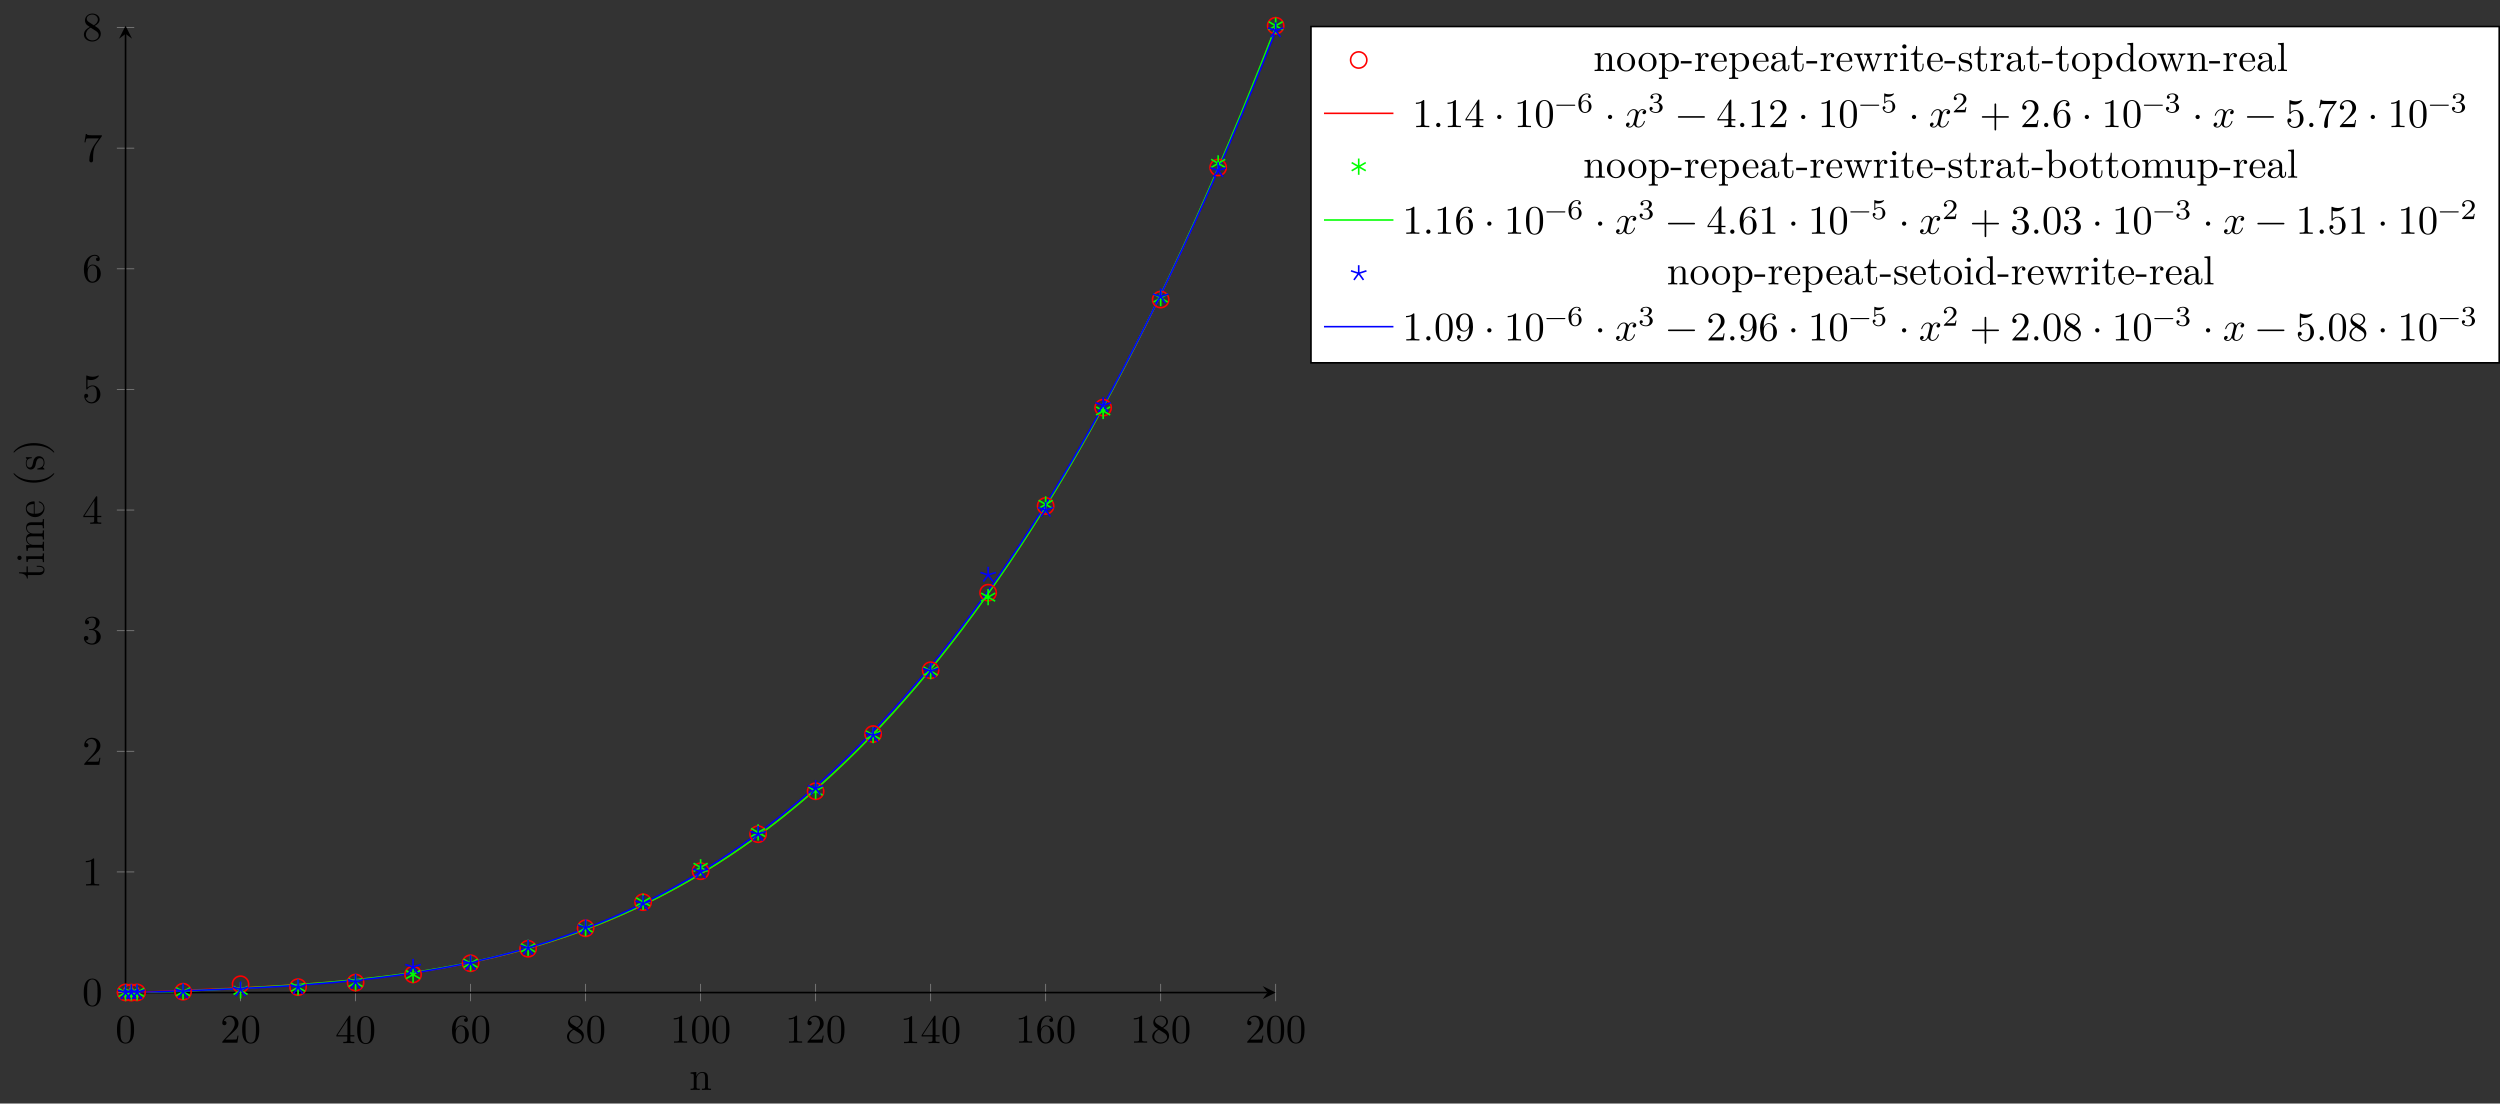 <?xml version="1.0" encoding="UTF-8"?>
<svg xmlns="http://www.w3.org/2000/svg" xmlns:xlink="http://www.w3.org/1999/xlink" width="612.318pt" height="270.279pt" viewBox="0 0 612.318 270.279" version="1.1">
<rect x="0" y="0" width="612.318" height="270.279" fill="#333333" stroke="none"/>
<defs>
<g>
<symbol overflow="visible" id="glyph0-0">
<path style="stroke:none;" d=""/>
</symbol>
<symbol overflow="visible" id="glyph0-1">
<path style="stroke:none;" d="M 4.578 -3.188 C 4.578 -3.984 4.531 -4.781 4.188 -5.516 C 3.734 -6.484 2.906 -6.641 2.5 -6.641 C 1.891 -6.641 1.172 -6.375 0.75 -5.453 C 0.438 -4.766 0.391 -3.984 0.391 -3.188 C 0.391 -2.438 0.422 -1.547 0.844 -0.781 C 1.266 0.016 2 0.219 2.484 0.219 C 3.016 0.219 3.781 0.016 4.219 -0.938 C 4.531 -1.625 4.578 -2.406 4.578 -3.188 Z M 3.766 -3.312 C 3.766 -2.562 3.766 -1.891 3.656 -1.25 C 3.5 -0.297 2.938 0 2.484 0 C 2.094 0 1.5 -0.25 1.328 -1.203 C 1.219 -1.797 1.219 -2.719 1.219 -3.312 C 1.219 -3.953 1.219 -4.609 1.297 -5.141 C 1.484 -6.328 2.234 -6.422 2.484 -6.422 C 2.812 -6.422 3.469 -6.234 3.656 -5.25 C 3.766 -4.688 3.766 -3.938 3.766 -3.312 Z M 3.766 -3.312 "/>
</symbol>
<symbol overflow="visible" id="glyph0-2">
<path style="stroke:none;" d="M 4.469 -1.734 L 4.234 -1.734 C 4.172 -1.438 4.109 -1 4 -0.844 C 3.938 -0.766 3.281 -0.766 3.062 -0.766 L 1.266 -0.766 L 2.328 -1.797 C 3.875 -3.172 4.469 -3.703 4.469 -4.703 C 4.469 -5.844 3.578 -6.641 2.359 -6.641 C 1.234 -6.641 0.5 -5.719 0.5 -4.828 C 0.5 -4.281 1 -4.281 1.031 -4.281 C 1.203 -4.281 1.547 -4.391 1.547 -4.812 C 1.547 -5.062 1.359 -5.328 1.016 -5.328 C 0.938 -5.328 0.922 -5.328 0.891 -5.312 C 1.109 -5.969 1.656 -6.328 2.234 -6.328 C 3.141 -6.328 3.562 -5.516 3.562 -4.703 C 3.562 -3.906 3.078 -3.125 2.516 -2.5 L 0.609 -0.375 C 0.5 -0.266 0.5 -0.234 0.5 0 L 4.203 0 Z M 4.469 -1.734 "/>
</symbol>
<symbol overflow="visible" id="glyph0-3">
<path style="stroke:none;" d="M 4.688 -1.641 L 4.688 -1.953 L 3.703 -1.953 L 3.703 -6.484 C 3.703 -6.688 3.703 -6.75 3.531 -6.75 C 3.453 -6.75 3.422 -6.75 3.344 -6.625 L 0.281 -1.953 L 0.281 -1.641 L 2.938 -1.641 L 2.938 -0.781 C 2.938 -0.422 2.906 -0.312 2.172 -0.312 L 1.969 -0.312 L 1.969 0 C 2.375 -0.031 2.891 -0.031 3.312 -0.031 C 3.734 -0.031 4.25 -0.031 4.672 0 L 4.672 -0.312 L 4.453 -0.312 C 3.719 -0.312 3.703 -0.422 3.703 -0.781 L 3.703 -1.641 Z M 2.984 -1.953 L 0.562 -1.953 L 2.984 -5.672 Z M 2.984 -1.953 "/>
</symbol>
<symbol overflow="visible" id="glyph0-4">
<path style="stroke:none;" d="M 4.562 -2.031 C 4.562 -3.297 3.672 -4.25 2.562 -4.25 C 1.891 -4.25 1.516 -3.75 1.312 -3.266 L 1.312 -3.516 C 1.312 -6.031 2.547 -6.391 3.062 -6.391 C 3.297 -6.391 3.719 -6.328 3.938 -5.984 C 3.781 -5.984 3.391 -5.984 3.391 -5.547 C 3.391 -5.234 3.625 -5.078 3.844 -5.078 C 4 -5.078 4.312 -5.172 4.312 -5.562 C 4.312 -6.156 3.875 -6.641 3.047 -6.641 C 1.766 -6.641 0.422 -5.359 0.422 -3.156 C 0.422 -0.484 1.578 0.219 2.5 0.219 C 3.609 0.219 4.562 -0.719 4.562 -2.031 Z M 3.656 -2.047 C 3.656 -1.562 3.656 -1.062 3.484 -0.703 C 3.188 -0.109 2.734 -0.062 2.5 -0.062 C 1.875 -0.062 1.578 -0.656 1.516 -0.812 C 1.328 -1.281 1.328 -2.078 1.328 -2.25 C 1.328 -3.031 1.656 -4.031 2.547 -4.031 C 2.719 -4.031 3.172 -4.031 3.484 -3.406 C 3.656 -3.047 3.656 -2.531 3.656 -2.047 Z M 3.656 -2.047 "/>
</symbol>
<symbol overflow="visible" id="glyph0-5">
<path style="stroke:none;" d="M 4.562 -1.672 C 4.562 -2.031 4.453 -2.484 4.062 -2.906 C 3.875 -3.109 3.719 -3.203 3.078 -3.609 C 3.797 -3.984 4.281 -4.5 4.281 -5.156 C 4.281 -6.078 3.406 -6.641 2.5 -6.641 C 1.5 -6.641 0.688 -5.906 0.688 -4.969 C 0.688 -4.797 0.703 -4.344 1.125 -3.875 C 1.234 -3.766 1.609 -3.516 1.859 -3.344 C 1.281 -3.047 0.422 -2.5 0.422 -1.5 C 0.422 -0.453 1.438 0.219 2.484 0.219 C 3.609 0.219 4.562 -0.609 4.562 -1.672 Z M 3.844 -5.156 C 3.844 -4.578 3.453 -4.109 2.859 -3.766 L 1.625 -4.562 C 1.172 -4.859 1.125 -5.188 1.125 -5.359 C 1.125 -5.969 1.781 -6.391 2.484 -6.391 C 3.203 -6.391 3.844 -5.875 3.844 -5.156 Z M 4.062 -1.312 C 4.062 -0.578 3.312 -0.062 2.5 -0.062 C 1.641 -0.062 0.922 -0.672 0.922 -1.5 C 0.922 -2.078 1.234 -2.719 2.078 -3.188 L 3.312 -2.406 C 3.594 -2.219 4.062 -1.922 4.062 -1.312 Z M 4.062 -1.312 "/>
</symbol>
<symbol overflow="visible" id="glyph0-6">
<path style="stroke:none;" d="M 4.172 0 L 4.172 -0.312 L 3.859 -0.312 C 2.953 -0.312 2.938 -0.422 2.938 -0.781 L 2.938 -6.375 C 2.938 -6.625 2.938 -6.641 2.703 -6.641 C 2.078 -6 1.203 -6 0.891 -6 L 0.891 -5.688 C 1.094 -5.688 1.672 -5.688 2.188 -5.953 L 2.188 -0.781 C 2.188 -0.422 2.156 -0.312 1.266 -0.312 L 0.953 -0.312 L 0.953 0 C 1.297 -0.031 2.156 -0.031 2.562 -0.031 C 2.953 -0.031 3.828 -0.031 4.172 0 Z M 4.172 0 "/>
</symbol>
<symbol overflow="visible" id="glyph0-7">
<path style="stroke:none;" d="M 4.562 -1.703 C 4.562 -2.516 3.922 -3.297 2.891 -3.516 C 3.703 -3.781 4.281 -4.469 4.281 -5.266 C 4.281 -6.078 3.406 -6.641 2.453 -6.641 C 1.453 -6.641 0.688 -6.047 0.688 -5.281 C 0.688 -4.953 0.906 -4.766 1.203 -4.766 C 1.5 -4.766 1.703 -4.984 1.703 -5.281 C 1.703 -5.766 1.234 -5.766 1.094 -5.766 C 1.391 -6.266 2.047 -6.391 2.406 -6.391 C 2.828 -6.391 3.375 -6.172 3.375 -5.281 C 3.375 -5.156 3.344 -4.578 3.094 -4.141 C 2.797 -3.656 2.453 -3.625 2.203 -3.625 C 2.125 -3.609 1.891 -3.594 1.812 -3.594 C 1.734 -3.578 1.672 -3.562 1.672 -3.469 C 1.672 -3.359 1.734 -3.359 1.906 -3.359 L 2.344 -3.359 C 3.156 -3.359 3.531 -2.688 3.531 -1.703 C 3.531 -0.344 2.844 -0.062 2.406 -0.062 C 1.969 -0.062 1.219 -0.234 0.875 -0.812 C 1.219 -0.766 1.531 -0.984 1.531 -1.359 C 1.531 -1.719 1.266 -1.922 0.984 -1.922 C 0.734 -1.922 0.422 -1.781 0.422 -1.344 C 0.422 -0.438 1.344 0.219 2.438 0.219 C 3.656 0.219 4.562 -0.688 4.562 -1.703 Z M 4.562 -1.703 "/>
</symbol>
<symbol overflow="visible" id="glyph0-8">
<path style="stroke:none;" d="M 4.469 -2 C 4.469 -3.188 3.656 -4.188 2.578 -4.188 C 2.109 -4.188 1.672 -4.031 1.312 -3.672 L 1.312 -5.625 C 1.516 -5.562 1.844 -5.5 2.156 -5.5 C 3.391 -5.5 4.094 -6.406 4.094 -6.531 C 4.094 -6.594 4.062 -6.641 3.984 -6.641 C 3.984 -6.641 3.953 -6.641 3.906 -6.609 C 3.703 -6.516 3.219 -6.312 2.547 -6.312 C 2.156 -6.312 1.688 -6.391 1.219 -6.594 C 1.141 -6.625 1.109 -6.625 1.109 -6.625 C 1 -6.625 1 -6.547 1 -6.391 L 1 -3.438 C 1 -3.266 1 -3.188 1.141 -3.188 C 1.219 -3.188 1.234 -3.203 1.281 -3.266 C 1.391 -3.422 1.75 -3.969 2.562 -3.969 C 3.078 -3.969 3.328 -3.516 3.406 -3.328 C 3.562 -2.953 3.594 -2.578 3.594 -2.078 C 3.594 -1.719 3.594 -1.125 3.344 -0.703 C 3.109 -0.312 2.734 -0.062 2.281 -0.062 C 1.562 -0.062 0.984 -0.594 0.812 -1.172 C 0.844 -1.172 0.875 -1.156 0.984 -1.156 C 1.312 -1.156 1.484 -1.406 1.484 -1.641 C 1.484 -1.891 1.312 -2.141 0.984 -2.141 C 0.844 -2.141 0.5 -2.062 0.5 -1.609 C 0.5 -0.75 1.188 0.219 2.297 0.219 C 3.453 0.219 4.469 -0.734 4.469 -2 Z M 4.469 -2 "/>
</symbol>
<symbol overflow="visible" id="glyph0-9">
<path style="stroke:none;" d="M 4.828 -6.422 L 2.406 -6.422 C 1.203 -6.422 1.172 -6.547 1.141 -6.734 L 0.891 -6.734 L 0.562 -4.688 L 0.812 -4.688 C 0.844 -4.844 0.922 -5.469 1.062 -5.594 C 1.125 -5.656 1.906 -5.656 2.031 -5.656 L 4.094 -5.656 L 2.984 -4.078 C 2.078 -2.734 1.75 -1.344 1.75 -0.328 C 1.75 -0.234 1.75 0.219 2.219 0.219 C 2.672 0.219 2.672 -0.234 2.672 -0.328 L 2.672 -0.844 C 2.672 -1.391 2.703 -1.938 2.781 -2.469 C 2.828 -2.703 2.953 -3.562 3.406 -4.172 L 4.75 -6.078 C 4.828 -6.188 4.828 -6.203 4.828 -6.422 Z M 4.828 -6.422 "/>
</symbol>
<symbol overflow="visible" id="glyph0-10">
<path style="stroke:none;" d="M 1.906 -0.531 C 1.906 -0.812 1.672 -1.062 1.391 -1.062 C 1.094 -1.062 0.859 -0.812 0.859 -0.531 C 0.859 -0.234 1.094 0 1.391 0 C 1.672 0 1.906 -0.234 1.906 -0.531 Z M 1.906 -0.531 "/>
</symbol>
<symbol overflow="visible" id="glyph0-11">
<path style="stroke:none;" d="M 1.906 -2.5 C 1.906 -2.781 1.672 -3.016 1.391 -3.016 C 1.094 -3.016 0.859 -2.781 0.859 -2.5 C 0.859 -2.203 1.094 -1.969 1.391 -1.969 C 1.672 -1.969 1.906 -2.203 1.906 -2.5 Z M 1.906 -2.5 "/>
</symbol>
<symbol overflow="visible" id="glyph0-12">
<path style="stroke:none;" d="M 5.25 -3.75 C 5.25 -4.266 4.672 -4.406 4.328 -4.406 C 3.75 -4.406 3.406 -3.875 3.281 -3.656 C 3.031 -4.312 2.5 -4.406 2.203 -4.406 C 1.172 -4.406 0.594 -3.125 0.594 -2.875 C 0.594 -2.766 0.719 -2.766 0.719 -2.766 C 0.797 -2.766 0.828 -2.797 0.844 -2.875 C 1.188 -3.938 1.844 -4.188 2.188 -4.188 C 2.375 -4.188 2.719 -4.094 2.719 -3.516 C 2.719 -3.203 2.547 -2.547 2.188 -1.141 C 2.031 -0.531 1.672 -0.109 1.234 -0.109 C 1.172 -0.109 0.953 -0.109 0.734 -0.234 C 0.984 -0.297 1.203 -0.5 1.203 -0.781 C 1.203 -1.047 0.984 -1.125 0.844 -1.125 C 0.531 -1.125 0.297 -0.875 0.297 -0.547 C 0.297 -0.094 0.781 0.109 1.219 0.109 C 1.891 0.109 2.25 -0.594 2.266 -0.641 C 2.391 -0.281 2.75 0.109 3.344 0.109 C 4.375 0.109 4.938 -1.172 4.938 -1.422 C 4.938 -1.531 4.859 -1.531 4.828 -1.531 C 4.734 -1.531 4.719 -1.484 4.688 -1.422 C 4.359 -0.344 3.688 -0.109 3.375 -0.109 C 2.984 -0.109 2.828 -0.422 2.828 -0.766 C 2.828 -0.984 2.875 -1.203 2.984 -1.641 L 3.328 -3.016 C 3.391 -3.266 3.625 -4.188 4.312 -4.188 C 4.359 -4.188 4.609 -4.188 4.812 -4.062 C 4.531 -4 4.344 -3.766 4.344 -3.516 C 4.344 -3.359 4.453 -3.172 4.719 -3.172 C 4.938 -3.172 5.25 -3.344 5.25 -3.75 Z M 5.25 -3.75 "/>
</symbol>
<symbol overflow="visible" id="glyph0-13">
<path style="stroke:none;" d="M 7.203 -2.5 C 7.203 -2.609 7.109 -2.688 7 -2.688 L 0.75 -2.688 C 0.641 -2.688 0.562 -2.609 0.562 -2.5 C 0.562 -2.375 0.641 -2.297 0.75 -2.297 L 7 -2.297 C 7.109 -2.297 7.203 -2.375 7.203 -2.5 Z M 7.203 -2.5 "/>
</symbol>
<symbol overflow="visible" id="glyph0-14">
<path style="stroke:none;" d="M 7.203 -2.5 C 7.203 -2.609 7.109 -2.688 7 -2.688 L 4.078 -2.688 L 4.078 -5.609 C 4.078 -5.719 3.984 -5.812 3.875 -5.812 C 3.766 -5.812 3.672 -5.719 3.672 -5.609 L 3.672 -2.688 L 0.75 -2.688 C 0.641 -2.688 0.562 -2.609 0.562 -2.5 C 0.562 -2.375 0.641 -2.297 0.75 -2.297 L 3.672 -2.297 L 3.672 0.625 C 3.672 0.734 3.766 0.828 3.875 0.828 C 3.984 0.828 4.078 0.734 4.078 0.625 L 4.078 -2.297 L 7 -2.297 C 7.109 -2.297 7.203 -2.375 7.203 -2.5 Z M 7.203 -2.5 "/>
</symbol>
<symbol overflow="visible" id="glyph0-15">
<path style="stroke:none;" d="M 4.562 -3.281 C 4.562 -5.969 3.406 -6.641 2.516 -6.641 C 1.969 -6.641 1.484 -6.453 1.062 -6.016 C 0.641 -5.562 0.422 -5.141 0.422 -4.391 C 0.422 -3.156 1.297 -2.172 2.406 -2.172 C 3.016 -2.172 3.422 -2.594 3.656 -3.172 L 3.656 -2.844 C 3.656 -0.516 2.625 -0.062 2.047 -0.062 C 1.875 -0.062 1.328 -0.078 1.062 -0.422 C 1.5 -0.422 1.578 -0.703 1.578 -0.875 C 1.578 -1.188 1.344 -1.328 1.125 -1.328 C 0.969 -1.328 0.672 -1.25 0.672 -0.859 C 0.672 -0.188 1.203 0.219 2.047 0.219 C 3.344 0.219 4.562 -1.141 4.562 -3.281 Z M 3.641 -4.203 C 3.641 -3.375 3.297 -2.406 2.422 -2.406 C 2.266 -2.406 1.797 -2.406 1.5 -3.031 C 1.312 -3.406 1.312 -3.891 1.312 -4.391 C 1.312 -4.922 1.312 -5.391 1.531 -5.766 C 1.797 -6.266 2.172 -6.391 2.516 -6.391 C 2.984 -6.391 3.312 -6.047 3.484 -5.609 C 3.594 -5.281 3.641 -4.656 3.641 -4.203 Z M 3.641 -4.203 "/>
</symbol>
<symbol overflow="visible" id="glyph1-0">
<path style="stroke:none;" d=""/>
</symbol>
<symbol overflow="visible" id="glyph1-1">
<path style="stroke:none;" d="M 5.328 0 L 5.328 -0.312 C 4.812 -0.312 4.562 -0.312 4.562 -0.609 L 4.562 -2.516 C 4.562 -3.375 4.562 -3.672 4.25 -4.031 C 4.109 -4.203 3.781 -4.406 3.203 -4.406 C 2.469 -4.406 2 -3.984 1.719 -3.359 L 1.719 -4.406 L 0.312 -4.297 L 0.312 -3.984 C 1.016 -3.984 1.094 -3.922 1.094 -3.422 L 1.094 -0.75 C 1.094 -0.312 0.984 -0.312 0.312 -0.312 L 0.312 0 L 1.453 -0.031 L 2.562 0 L 2.562 -0.312 C 1.891 -0.312 1.781 -0.312 1.781 -0.75 L 1.781 -2.594 C 1.781 -3.625 2.5 -4.188 3.125 -4.188 C 3.766 -4.188 3.875 -3.656 3.875 -3.078 L 3.875 -0.75 C 3.875 -0.312 3.766 -0.312 3.094 -0.312 L 3.094 0 L 4.219 -0.031 Z M 5.328 0 "/>
</symbol>
<symbol overflow="visible" id="glyph1-2">
<path style="stroke:none;" d="M 4.688 -2.141 C 4.688 -3.406 3.703 -4.469 2.5 -4.469 C 1.25 -4.469 0.281 -3.375 0.281 -2.141 C 0.281 -0.844 1.312 0.109 2.484 0.109 C 3.688 0.109 4.688 -0.875 4.688 -2.141 Z M 3.875 -2.219 C 3.875 -1.859 3.875 -1.312 3.656 -0.875 C 3.422 -0.422 2.984 -0.141 2.5 -0.141 C 2.062 -0.141 1.625 -0.344 1.359 -0.812 C 1.109 -1.25 1.109 -1.859 1.109 -2.219 C 1.109 -2.609 1.109 -3.141 1.344 -3.578 C 1.609 -4.031 2.078 -4.25 2.484 -4.25 C 2.922 -4.25 3.344 -4.031 3.609 -3.594 C 3.875 -3.172 3.875 -2.594 3.875 -2.219 Z M 3.875 -2.219 "/>
</symbol>
<symbol overflow="visible" id="glyph1-3">
<path style="stroke:none;" d="M 5.188 -2.156 C 5.188 -3.422 4.234 -4.406 3.109 -4.406 C 2.328 -4.406 1.906 -3.969 1.719 -3.75 L 1.719 -4.406 L 0.281 -4.297 L 0.281 -3.984 C 0.984 -3.984 1.062 -3.922 1.062 -3.484 L 1.062 1.172 C 1.062 1.625 0.953 1.625 0.281 1.625 L 0.281 1.938 L 1.391 1.906 L 2.516 1.938 L 2.516 1.625 C 1.859 1.625 1.75 1.625 1.75 1.172 L 1.75 -0.594 C 1.797 -0.422 2.219 0.109 2.969 0.109 C 4.156 0.109 5.188 -0.875 5.188 -2.156 Z M 4.359 -2.156 C 4.359 -0.953 3.672 -0.109 2.938 -0.109 C 2.531 -0.109 2.156 -0.312 1.891 -0.719 C 1.75 -0.922 1.75 -0.938 1.75 -1.141 L 1.75 -3.359 C 2.031 -3.875 2.516 -4.156 3.031 -4.156 C 3.766 -4.156 4.359 -3.281 4.359 -2.156 Z M 4.359 -2.156 "/>
</symbol>
<symbol overflow="visible" id="glyph1-4">
<path style="stroke:none;" d="M 2.75 -1.859 L 2.75 -2.438 L 0.109 -2.438 L 0.109 -1.859 Z M 2.75 -1.859 "/>
</symbol>
<symbol overflow="visible" id="glyph1-5">
<path style="stroke:none;" d="M 3.625 -3.797 C 3.625 -4.109 3.312 -4.406 2.891 -4.406 C 2.156 -4.406 1.797 -3.734 1.672 -3.312 L 1.672 -4.406 L 0.281 -4.297 L 0.281 -3.984 C 0.984 -3.984 1.062 -3.922 1.062 -3.422 L 1.062 -0.75 C 1.062 -0.312 0.953 -0.312 0.281 -0.312 L 0.281 0 L 1.422 -0.031 C 1.812 -0.031 2.281 -0.031 2.688 0 L 2.688 -0.312 L 2.469 -0.312 C 1.734 -0.312 1.719 -0.422 1.719 -0.781 L 1.719 -2.312 C 1.719 -3.297 2.141 -4.188 2.891 -4.188 C 2.953 -4.188 2.984 -4.188 3 -4.172 C 2.969 -4.172 2.766 -4.047 2.766 -3.781 C 2.766 -3.516 2.984 -3.359 3.203 -3.359 C 3.375 -3.359 3.625 -3.484 3.625 -3.797 Z M 3.625 -3.797 "/>
</symbol>
<symbol overflow="visible" id="glyph1-6">
<path style="stroke:none;" d="M 4.141 -1.188 C 4.141 -1.281 4.062 -1.312 4 -1.312 C 3.922 -1.312 3.891 -1.25 3.875 -1.172 C 3.531 -0.141 2.625 -0.141 2.531 -0.141 C 2.031 -0.141 1.641 -0.438 1.406 -0.812 C 1.109 -1.281 1.109 -1.938 1.109 -2.297 L 3.891 -2.297 C 4.109 -2.297 4.141 -2.297 4.141 -2.516 C 4.141 -3.5 3.594 -4.469 2.359 -4.469 C 1.203 -4.469 0.281 -3.438 0.281 -2.188 C 0.281 -0.859 1.328 0.109 2.469 0.109 C 3.688 0.109 4.141 -1 4.141 -1.188 Z M 3.484 -2.516 L 1.109 -2.516 C 1.172 -4 2.016 -4.25 2.359 -4.25 C 3.375 -4.25 3.484 -2.906 3.484 -2.516 Z M 3.484 -2.516 "/>
</symbol>
<symbol overflow="visible" id="glyph1-7">
<path style="stroke:none;" d="M 4.812 -0.891 L 4.812 -1.453 L 4.562 -1.453 L 4.562 -0.891 C 4.562 -0.312 4.312 -0.25 4.203 -0.25 C 3.875 -0.25 3.844 -0.703 3.844 -0.75 L 3.844 -2.734 C 3.844 -3.156 3.844 -3.547 3.484 -3.922 C 3.094 -4.312 2.594 -4.469 2.109 -4.469 C 1.297 -4.469 0.609 -4 0.609 -3.344 C 0.609 -3.047 0.812 -2.875 1.062 -2.875 C 1.344 -2.875 1.531 -3.078 1.531 -3.328 C 1.531 -3.453 1.469 -3.781 1.016 -3.781 C 1.281 -4.141 1.781 -4.25 2.094 -4.25 C 2.578 -4.25 3.156 -3.859 3.156 -2.969 L 3.156 -2.609 C 2.641 -2.578 1.938 -2.547 1.312 -2.25 C 0.562 -1.906 0.312 -1.391 0.312 -0.953 C 0.312 -0.141 1.281 0.109 1.906 0.109 C 2.578 0.109 3.031 -0.297 3.219 -0.75 C 3.266 -0.359 3.531 0.062 4 0.062 C 4.203 0.062 4.812 -0.078 4.812 -0.891 Z M 3.156 -1.391 C 3.156 -0.453 2.438 -0.109 1.984 -0.109 C 1.5 -0.109 1.094 -0.453 1.094 -0.953 C 1.094 -1.5 1.5 -2.328 3.156 -2.391 Z M 3.156 -1.391 "/>
</symbol>
<symbol overflow="visible" id="glyph1-8">
<path style="stroke:none;" d="M 3.312 -1.234 L 3.312 -1.797 L 3.062 -1.797 L 3.062 -1.25 C 3.062 -0.516 2.766 -0.141 2.391 -0.141 C 1.719 -0.141 1.719 -1.047 1.719 -1.219 L 1.719 -3.984 L 3.156 -3.984 L 3.156 -4.297 L 1.719 -4.297 L 1.719 -6.125 L 1.469 -6.125 C 1.469 -5.312 1.172 -4.25 0.188 -4.203 L 0.188 -3.984 L 1.031 -3.984 L 1.031 -1.234 C 1.031 -0.016 1.969 0.109 2.328 0.109 C 3.031 0.109 3.312 -0.594 3.312 -1.234 Z M 3.312 -1.234 "/>
</symbol>
<symbol overflow="visible" id="glyph1-9">
<path style="stroke:none;" d="M 7.016 -3.984 L 7.016 -4.297 C 6.781 -4.281 6.5 -4.266 6.281 -4.266 L 5.359 -4.297 L 5.359 -3.984 C 5.719 -3.984 5.938 -3.797 5.938 -3.516 C 5.938 -3.453 5.938 -3.422 5.875 -3.297 L 4.969 -0.75 L 3.984 -3.531 C 3.953 -3.656 3.938 -3.672 3.938 -3.719 C 3.938 -3.984 4.328 -3.984 4.531 -3.984 L 4.531 -4.297 L 3.484 -4.266 C 3.188 -4.266 2.906 -4.281 2.609 -4.297 L 2.609 -3.984 C 2.969 -3.984 3.125 -3.969 3.234 -3.844 C 3.281 -3.781 3.391 -3.484 3.453 -3.297 L 2.609 -0.875 L 1.656 -3.531 C 1.609 -3.656 1.609 -3.672 1.609 -3.719 C 1.609 -3.984 2 -3.984 2.188 -3.984 L 2.188 -4.297 L 1.109 -4.266 L 0.172 -4.297 L 0.172 -3.984 C 0.672 -3.984 0.797 -3.953 0.922 -3.641 L 2.172 -0.109 C 2.219 0.031 2.25 0.109 2.375 0.109 C 2.516 0.109 2.531 0.047 2.578 -0.094 L 3.594 -2.906 L 4.609 -0.078 C 4.641 0.031 4.672 0.109 4.812 0.109 C 4.938 0.109 4.969 0.016 5 -0.078 L 6.172 -3.344 C 6.344 -3.844 6.656 -3.984 7.016 -3.984 Z M 7.016 -3.984 "/>
</symbol>
<symbol overflow="visible" id="glyph1-10">
<path style="stroke:none;" d="M 2.469 0 L 2.469 -0.312 C 1.797 -0.312 1.766 -0.359 1.766 -0.75 L 1.766 -4.406 L 0.375 -4.297 L 0.375 -3.984 C 1.016 -3.984 1.109 -3.922 1.109 -3.438 L 1.109 -0.75 C 1.109 -0.312 1 -0.312 0.328 -0.312 L 0.328 0 L 1.422 -0.031 C 1.781 -0.031 2.125 -0.016 2.469 0 Z M 1.906 -6.016 C 1.906 -6.297 1.688 -6.547 1.391 -6.547 C 1.047 -6.547 0.844 -6.266 0.844 -6.016 C 0.844 -5.75 1.078 -5.5 1.375 -5.5 C 1.719 -5.5 1.906 -5.766 1.906 -6.016 Z M 1.906 -6.016 "/>
</symbol>
<symbol overflow="visible" id="glyph1-11">
<path style="stroke:none;" d="M 3.594 -1.281 C 3.594 -1.797 3.297 -2.109 3.172 -2.219 C 2.844 -2.547 2.453 -2.625 2.031 -2.703 C 1.469 -2.812 0.812 -2.938 0.812 -3.516 C 0.812 -3.875 1.062 -4.281 1.922 -4.281 C 3.016 -4.281 3.078 -3.375 3.094 -3.078 C 3.094 -2.984 3.203 -2.984 3.203 -2.984 C 3.344 -2.984 3.344 -3.031 3.344 -3.219 L 3.344 -4.234 C 3.344 -4.391 3.344 -4.469 3.234 -4.469 C 3.188 -4.469 3.156 -4.469 3.031 -4.344 C 3 -4.312 2.906 -4.219 2.859 -4.188 C 2.484 -4.469 2.078 -4.469 1.922 -4.469 C 0.703 -4.469 0.328 -3.797 0.328 -3.234 C 0.328 -2.891 0.484 -2.609 0.75 -2.391 C 1.078 -2.141 1.359 -2.078 2.078 -1.938 C 2.297 -1.891 3.109 -1.734 3.109 -1.016 C 3.109 -0.516 2.766 -0.109 1.984 -0.109 C 1.141 -0.109 0.781 -0.672 0.594 -1.531 C 0.562 -1.656 0.562 -1.688 0.453 -1.688 C 0.328 -1.688 0.328 -1.625 0.328 -1.453 L 0.328 -0.125 C 0.328 0.047 0.328 0.109 0.438 0.109 C 0.484 0.109 0.5 0.094 0.688 -0.094 C 0.703 -0.109 0.703 -0.125 0.891 -0.312 C 1.328 0.094 1.781 0.109 1.984 0.109 C 3.125 0.109 3.594 -0.562 3.594 -1.281 Z M 3.594 -1.281 "/>
</symbol>
<symbol overflow="visible" id="glyph1-12">
<path style="stroke:none;" d="M 5.25 0 L 5.25 -0.312 C 4.562 -0.312 4.469 -0.375 4.469 -0.875 L 4.469 -6.922 L 3.047 -6.812 L 3.047 -6.5 C 3.734 -6.5 3.812 -6.438 3.812 -5.938 L 3.812 -3.781 C 3.531 -4.141 3.094 -4.406 2.562 -4.406 C 1.391 -4.406 0.344 -3.422 0.344 -2.141 C 0.344 -0.875 1.312 0.109 2.453 0.109 C 3.094 0.109 3.531 -0.234 3.781 -0.547 L 3.781 0.109 Z M 3.781 -1.172 C 3.781 -1 3.781 -0.984 3.672 -0.812 C 3.375 -0.328 2.938 -0.109 2.5 -0.109 C 2.047 -0.109 1.688 -0.375 1.453 -0.75 C 1.203 -1.156 1.172 -1.719 1.172 -2.141 C 1.172 -2.5 1.188 -3.094 1.469 -3.547 C 1.688 -3.859 2.062 -4.188 2.609 -4.188 C 2.953 -4.188 3.375 -4.031 3.672 -3.594 C 3.781 -3.422 3.781 -3.406 3.781 -3.219 Z M 3.781 -1.172 "/>
</symbol>
<symbol overflow="visible" id="glyph1-13">
<path style="stroke:none;" d="M 2.547 0 L 2.547 -0.312 C 1.875 -0.312 1.766 -0.312 1.766 -0.75 L 1.766 -6.922 L 0.328 -6.812 L 0.328 -6.5 C 1.031 -6.5 1.109 -6.438 1.109 -5.938 L 1.109 -0.75 C 1.109 -0.312 1 -0.312 0.328 -0.312 L 0.328 0 L 1.438 -0.031 Z M 2.547 0 "/>
</symbol>
<symbol overflow="visible" id="glyph1-14">
<path style="stroke:none;" d="M 5.188 -2.156 C 5.188 -3.422 4.219 -4.406 3.078 -4.406 C 2.297 -4.406 1.875 -3.938 1.719 -3.766 L 1.719 -6.922 L 0.281 -6.812 L 0.281 -6.5 C 0.984 -6.5 1.062 -6.438 1.062 -5.938 L 1.062 0 L 1.312 0 L 1.672 -0.625 C 1.812 -0.391 2.234 0.109 2.969 0.109 C 4.156 0.109 5.188 -0.875 5.188 -2.156 Z M 4.359 -2.156 C 4.359 -1.797 4.344 -1.203 4.062 -0.75 C 3.844 -0.438 3.469 -0.109 2.938 -0.109 C 2.484 -0.109 2.125 -0.344 1.891 -0.719 C 1.75 -0.922 1.75 -0.953 1.75 -1.141 L 1.75 -3.188 C 1.75 -3.375 1.75 -3.391 1.859 -3.547 C 2.25 -4.109 2.797 -4.188 3.031 -4.188 C 3.484 -4.188 3.844 -3.922 4.078 -3.547 C 4.344 -3.141 4.359 -2.578 4.359 -2.156 Z M 4.359 -2.156 "/>
</symbol>
<symbol overflow="visible" id="glyph1-15">
<path style="stroke:none;" d="M 8.109 0 L 8.109 -0.312 C 7.594 -0.312 7.344 -0.312 7.328 -0.609 L 7.328 -2.516 C 7.328 -3.375 7.328 -3.672 7.016 -4.031 C 6.875 -4.203 6.547 -4.406 5.969 -4.406 C 5.141 -4.406 4.688 -3.812 4.531 -3.422 C 4.391 -4.297 3.656 -4.406 3.203 -4.406 C 2.469 -4.406 2 -3.984 1.719 -3.359 L 1.719 -4.406 L 0.312 -4.297 L 0.312 -3.984 C 1.016 -3.984 1.094 -3.922 1.094 -3.422 L 1.094 -0.75 C 1.094 -0.312 0.984 -0.312 0.312 -0.312 L 0.312 0 L 1.453 -0.031 L 2.562 0 L 2.562 -0.312 C 1.891 -0.312 1.781 -0.312 1.781 -0.75 L 1.781 -2.594 C 1.781 -3.625 2.5 -4.188 3.125 -4.188 C 3.766 -4.188 3.875 -3.656 3.875 -3.078 L 3.875 -0.75 C 3.875 -0.312 3.766 -0.312 3.094 -0.312 L 3.094 0 L 4.219 -0.031 L 5.328 0 L 5.328 -0.312 C 4.672 -0.312 4.562 -0.312 4.562 -0.75 L 4.562 -2.594 C 4.562 -3.625 5.266 -4.188 5.906 -4.188 C 6.531 -4.188 6.641 -3.656 6.641 -3.078 L 6.641 -0.75 C 6.641 -0.312 6.531 -0.312 5.859 -0.312 L 5.859 0 L 6.984 -0.031 Z M 8.109 0 "/>
</symbol>
<symbol overflow="visible" id="glyph1-16">
<path style="stroke:none;" d="M 5.328 0 L 5.328 -0.312 C 4.641 -0.312 4.562 -0.375 4.562 -0.875 L 4.562 -4.406 L 3.094 -4.297 L 3.094 -3.984 C 3.781 -3.984 3.875 -3.922 3.875 -3.422 L 3.875 -1.656 C 3.875 -0.781 3.391 -0.109 2.656 -0.109 C 1.828 -0.109 1.781 -0.578 1.781 -1.094 L 1.781 -4.406 L 0.312 -4.297 L 0.312 -3.984 C 1.094 -3.984 1.094 -3.953 1.094 -3.078 L 1.094 -1.578 C 1.094 -0.797 1.094 0.109 2.609 0.109 C 3.172 0.109 3.609 -0.172 3.891 -0.781 L 3.891 0.109 Z M 5.328 0 "/>
</symbol>
<symbol overflow="visible" id="glyph2-0">
<path style="stroke:none;" d=""/>
</symbol>
<symbol overflow="visible" id="glyph2-1">
<path style="stroke:none;" d="M -1.234 -3.312 L -1.797 -3.312 L -1.797 -3.062 L -1.25 -3.062 C -0.516 -3.062 -0.141 -2.766 -0.141 -2.391 C -0.141 -1.719 -1.047 -1.719 -1.219 -1.719 L -3.984 -1.719 L -3.984 -3.156 L -4.297 -3.156 L -4.297 -1.719 L -6.125 -1.719 L -6.125 -1.469 C -5.312 -1.469 -4.25 -1.172 -4.203 -0.188 L -3.984 -0.188 L -3.984 -1.031 L -1.234 -1.031 C -0.016 -1.031 0.109 -1.969 0.109 -2.328 C 0.109 -3.031 -0.594 -3.312 -1.234 -3.312 Z M -1.234 -3.312 "/>
</symbol>
<symbol overflow="visible" id="glyph2-2">
<path style="stroke:none;" d="M 0 -2.469 L -0.312 -2.469 C -0.312 -1.797 -0.359 -1.766 -0.75 -1.766 L -4.406 -1.766 L -4.297 -0.375 L -3.984 -0.375 C -3.984 -1.016 -3.922 -1.109 -3.438 -1.109 L -0.75 -1.109 C -0.312 -1.109 -0.312 -1 -0.312 -0.328 L 0 -0.328 L -0.031 -1.422 C -0.031 -1.781 -0.016 -2.125 0 -2.469 Z M -6.016 -1.906 C -6.297 -1.906 -6.547 -1.688 -6.547 -1.391 C -6.547 -1.047 -6.266 -0.844 -6.016 -0.844 C -5.75 -0.844 -5.5 -1.078 -5.5 -1.375 C -5.5 -1.719 -5.766 -1.906 -6.016 -1.906 Z M -6.016 -1.906 "/>
</symbol>
<symbol overflow="visible" id="glyph2-3">
<path style="stroke:none;" d="M 0 -8.109 L -0.312 -8.109 C -0.312 -7.594 -0.312 -7.344 -0.609 -7.328 L -2.516 -7.328 C -3.375 -7.328 -3.672 -7.328 -4.031 -7.016 C -4.203 -6.875 -4.406 -6.547 -4.406 -5.969 C -4.406 -5.141 -3.812 -4.688 -3.422 -4.531 C -4.297 -4.391 -4.406 -3.656 -4.406 -3.203 C -4.406 -2.469 -3.984 -2 -3.359 -1.719 L -4.406 -1.719 L -4.297 -0.312 L -3.984 -0.312 C -3.984 -1.016 -3.922 -1.094 -3.422 -1.094 L -0.75 -1.094 C -0.312 -1.094 -0.312 -0.984 -0.312 -0.312 L 0 -0.312 L -0.031 -1.453 L 0 -2.562 L -0.312 -2.562 C -0.312 -1.891 -0.312 -1.781 -0.75 -1.781 L -2.594 -1.781 C -3.625 -1.781 -4.188 -2.5 -4.188 -3.125 C -4.188 -3.766 -3.656 -3.875 -3.078 -3.875 L -0.75 -3.875 C -0.312 -3.875 -0.312 -3.766 -0.312 -3.094 L 0 -3.094 L -0.031 -4.219 L 0 -5.328 L -0.312 -5.328 C -0.312 -4.672 -0.312 -4.562 -0.75 -4.562 L -2.594 -4.562 C -3.625 -4.562 -4.188 -5.266 -4.188 -5.906 C -4.188 -6.531 -3.656 -6.641 -3.078 -6.641 L -0.75 -6.641 C -0.312 -6.641 -0.312 -6.531 -0.312 -5.859 L 0 -5.859 L -0.031 -6.984 Z M 0 -8.109 "/>
</symbol>
<symbol overflow="visible" id="glyph2-4">
<path style="stroke:none;" d="M -1.188 -4.141 C -1.281 -4.141 -1.312 -4.062 -1.312 -4 C -1.312 -3.922 -1.25 -3.891 -1.172 -3.875 C -0.141 -3.531 -0.141 -2.625 -0.141 -2.531 C -0.141 -2.031 -0.438 -1.641 -0.812 -1.406 C -1.281 -1.109 -1.938 -1.109 -2.297 -1.109 L -2.297 -3.891 C -2.297 -4.109 -2.297 -4.141 -2.516 -4.141 C -3.5 -4.141 -4.469 -3.594 -4.469 -2.359 C -4.469 -1.203 -3.438 -0.281 -2.188 -0.281 C -0.859 -0.281 0.109 -1.328 0.109 -2.469 C 0.109 -3.688 -1 -4.141 -1.188 -4.141 Z M -2.516 -3.484 L -2.516 -1.109 C -4 -1.172 -4.25 -2.016 -4.25 -2.359 C -4.25 -3.375 -2.906 -3.484 -2.516 -3.484 Z M -2.516 -3.484 "/>
</symbol>
<symbol overflow="visible" id="glyph2-5">
<path style="stroke:none;" d="M 2.391 -3.297 C 2.359 -3.297 2.344 -3.297 2.172 -3.125 C 0.922 -1.891 -0.969 -1.562 -2.5 -1.562 C -4.234 -1.562 -5.969 -1.938 -7.203 -3.172 C -7.328 -3.297 -7.344 -3.297 -7.375 -3.297 C -7.453 -3.297 -7.484 -3.266 -7.484 -3.203 C -7.484 -3.094 -6.797 -2.203 -5.531 -1.609 C -4.438 -1.109 -3.328 -0.984 -2.5 -0.984 C -1.719 -0.984 -0.516 -1.094 0.625 -1.641 C 1.844 -2.25 2.5 -3.094 2.5 -3.203 C 2.5 -3.266 2.469 -3.297 2.391 -3.297 Z M 2.391 -3.297 "/>
</symbol>
<symbol overflow="visible" id="glyph2-6">
<path style="stroke:none;" d="M -1.281 -3.594 C -1.797 -3.594 -2.109 -3.297 -2.219 -3.172 C -2.547 -2.844 -2.625 -2.453 -2.703 -2.031 C -2.812 -1.469 -2.938 -0.812 -3.516 -0.812 C -3.875 -0.812 -4.281 -1.062 -4.281 -1.922 C -4.281 -3.016 -3.375 -3.078 -3.078 -3.094 C -2.984 -3.094 -2.984 -3.203 -2.984 -3.203 C -2.984 -3.344 -3.031 -3.344 -3.219 -3.344 L -4.234 -3.344 C -4.391 -3.344 -4.469 -3.344 -4.469 -3.234 C -4.469 -3.188 -4.469 -3.156 -4.344 -3.031 C -4.312 -3 -4.219 -2.906 -4.188 -2.859 C -4.469 -2.484 -4.469 -2.078 -4.469 -1.922 C -4.469 -0.703 -3.797 -0.328 -3.234 -0.328 C -2.891 -0.328 -2.609 -0.484 -2.391 -0.75 C -2.141 -1.078 -2.078 -1.359 -1.938 -2.078 C -1.891 -2.297 -1.734 -3.109 -1.016 -3.109 C -0.516 -3.109 -0.109 -2.766 -0.109 -1.984 C -0.109 -1.141 -0.672 -0.781 -1.531 -0.594 C -1.656 -0.562 -1.688 -0.562 -1.688 -0.453 C -1.688 -0.328 -1.625 -0.328 -1.453 -0.328 L -0.125 -0.328 C 0.047 -0.328 0.109 -0.328 0.109 -0.438 C 0.109 -0.484 0.094 -0.5 -0.094 -0.688 C -0.109 -0.703 -0.125 -0.703 -0.312 -0.891 C 0.094 -1.328 0.109 -1.781 0.109 -1.984 C 0.109 -3.125 -0.562 -3.594 -1.281 -3.594 Z M -1.281 -3.594 "/>
</symbol>
<symbol overflow="visible" id="glyph2-7">
<path style="stroke:none;" d="M -2.5 -2.875 C -3.266 -2.875 -4.469 -2.766 -5.609 -2.219 C -6.828 -1.625 -7.484 -0.766 -7.484 -0.672 C -7.484 -0.609 -7.438 -0.562 -7.375 -0.562 C -7.344 -0.562 -7.328 -0.562 -7.141 -0.75 C -6.156 -1.734 -4.578 -2.297 -2.5 -2.297 C -0.781 -2.297 0.969 -1.938 2.219 -0.703 C 2.344 -0.562 2.359 -0.562 2.391 -0.562 C 2.453 -0.562 2.5 -0.609 2.5 -0.672 C 2.5 -0.766 1.812 -1.672 0.547 -2.25 C -0.547 -2.766 -1.656 -2.875 -2.5 -2.875 Z M -2.5 -2.875 "/>
</symbol>
<symbol overflow="visible" id="glyph3-0">
<path style="stroke:none;" d=""/>
</symbol>
<symbol overflow="visible" id="glyph3-1">
<path style="stroke:none;" d="M 5.047 -1.75 C 5.047 -1.828 4.984 -1.891 4.906 -1.891 L 0.531 -1.891 C 0.453 -1.891 0.391 -1.828 0.391 -1.75 C 0.391 -1.672 0.453 -1.609 0.531 -1.609 L 4.906 -1.609 C 4.984 -1.609 5.047 -1.672 5.047 -1.75 Z M 5.047 -1.75 "/>
</symbol>
<symbol overflow="visible" id="glyph3-2">
<path style="stroke:none;" d="M 3.594 -1.422 C 3.594 -2.312 2.891 -2.969 2.062 -2.969 C 1.516 -2.969 1.203 -2.594 1.047 -2.281 C 1.047 -2.859 1.094 -3.375 1.359 -3.797 C 1.594 -4.172 1.984 -4.438 2.422 -4.438 C 2.641 -4.438 2.906 -4.375 3.047 -4.188 C 2.875 -4.172 2.734 -4.062 2.734 -3.859 C 2.734 -3.688 2.844 -3.531 3.062 -3.531 C 3.266 -3.531 3.391 -3.672 3.391 -3.875 C 3.391 -4.281 3.094 -4.641 2.406 -4.641 C 1.406 -4.641 0.375 -3.719 0.375 -2.219 C 0.375 -0.406 1.234 0.141 2 0.141 C 2.844 0.141 3.594 -0.516 3.594 -1.422 Z M 2.922 -1.422 C 2.922 -1.031 2.922 -0.734 2.734 -0.469 C 2.562 -0.219 2.344 -0.078 2 -0.078 C 1.641 -0.078 1.375 -0.281 1.234 -0.594 C 1.125 -0.797 1.062 -1.156 1.062 -1.578 C 1.062 -2.25 1.469 -2.766 2.031 -2.766 C 2.359 -2.766 2.562 -2.641 2.75 -2.391 C 2.906 -2.125 2.922 -1.828 2.922 -1.422 Z M 2.922 -1.422 "/>
</symbol>
<symbol overflow="visible" id="glyph3-3">
<path style="stroke:none;" d="M 3.594 -1.203 C 3.594 -1.75 3.141 -2.297 2.375 -2.453 C 3.109 -2.719 3.375 -3.25 3.375 -3.672 C 3.375 -4.219 2.734 -4.641 1.969 -4.641 C 1.188 -4.641 0.594 -4.266 0.594 -3.703 C 0.594 -3.469 0.75 -3.328 0.953 -3.328 C 1.172 -3.328 1.312 -3.5 1.312 -3.688 C 1.312 -3.891 1.172 -4.031 0.953 -4.047 C 1.203 -4.359 1.688 -4.438 1.938 -4.438 C 2.25 -4.438 2.703 -4.281 2.703 -3.672 C 2.703 -3.375 2.594 -3.062 2.422 -2.844 C 2.188 -2.578 1.984 -2.562 1.641 -2.547 C 1.469 -2.531 1.453 -2.531 1.422 -2.516 C 1.422 -2.516 1.344 -2.5 1.344 -2.438 C 1.344 -2.328 1.406 -2.328 1.531 -2.328 L 1.906 -2.328 C 2.453 -2.328 2.844 -1.953 2.844 -1.203 C 2.844 -0.344 2.344 -0.078 1.938 -0.078 C 1.656 -0.078 1.047 -0.156 0.75 -0.578 C 1.078 -0.594 1.156 -0.812 1.156 -0.969 C 1.156 -1.188 0.984 -1.344 0.766 -1.344 C 0.578 -1.344 0.375 -1.234 0.375 -0.938 C 0.375 -0.281 1.109 0.141 1.953 0.141 C 2.922 0.141 3.594 -0.516 3.594 -1.203 Z M 3.594 -1.203 "/>
</symbol>
<symbol overflow="visible" id="glyph3-4">
<path style="stroke:none;" d="M 3.531 -1.406 C 3.531 -2.188 2.922 -2.922 2.062 -2.922 C 1.75 -2.922 1.391 -2.844 1.078 -2.578 L 1.078 -3.891 C 1.438 -3.812 1.641 -3.812 1.766 -3.812 C 2.688 -3.812 3.234 -4.438 3.234 -4.547 C 3.234 -4.609 3.172 -4.641 3.141 -4.641 C 3.141 -4.641 3.109 -4.641 3.094 -4.609 C 2.922 -4.547 2.547 -4.422 2.031 -4.422 C 1.844 -4.422 1.469 -4.422 1.016 -4.609 C 0.938 -4.641 0.922 -4.641 0.922 -4.641 C 0.828 -4.641 0.828 -4.562 0.828 -4.453 L 0.828 -2.391 C 0.828 -2.266 0.828 -2.188 0.938 -2.188 C 1 -2.188 1.016 -2.203 1.078 -2.281 C 1.391 -2.672 1.812 -2.719 2.047 -2.719 C 2.469 -2.719 2.656 -2.391 2.703 -2.328 C 2.828 -2.109 2.859 -1.844 2.859 -1.438 C 2.859 -1.219 2.859 -0.812 2.656 -0.5 C 2.484 -0.25 2.172 -0.078 1.844 -0.078 C 1.391 -0.078 0.922 -0.328 0.734 -0.797 C 1 -0.781 1.141 -0.953 1.141 -1.141 C 1.141 -1.438 0.875 -1.5 0.797 -1.5 C 0.797 -1.5 0.438 -1.5 0.438 -1.125 C 0.438 -0.484 1.016 0.141 1.844 0.141 C 2.75 0.141 3.531 -0.531 3.531 -1.406 Z M 3.531 -1.406 "/>
</symbol>
<symbol overflow="visible" id="glyph3-5">
<path style="stroke:none;" d="M 3.531 -1.266 L 3.297 -1.266 C 3.266 -1.125 3.203 -0.703 3.109 -0.641 C 3.047 -0.594 2.516 -0.594 2.422 -0.594 L 1.125 -0.594 C 1.859 -1.25 2.109 -1.438 2.531 -1.766 C 3.047 -2.172 3.531 -2.609 3.531 -3.281 C 3.531 -4.125 2.781 -4.641 1.891 -4.641 C 1.031 -4.641 0.438 -4.031 0.438 -3.391 C 0.438 -3.031 0.734 -3 0.812 -3 C 0.984 -3 1.188 -3.109 1.188 -3.359 C 1.188 -3.5 1.125 -3.734 0.766 -3.734 C 0.984 -4.234 1.453 -4.391 1.781 -4.391 C 2.484 -4.391 2.844 -3.844 2.844 -3.281 C 2.844 -2.672 2.422 -2.188 2.188 -1.938 L 0.516 -0.266 C 0.438 -0.203 0.438 -0.203 0.438 0 L 3.312 0 Z M 3.531 -1.266 "/>
</symbol>
</g>
<clipPath id="clip1">
  <path d="M 30.75 6.301 L 312.445 6.301 L 312.445 243.105 L 30.75 243.105 Z M 30.75 6.301 "/>
</clipPath>
<clipPath id="clip2">
  <path d="M 321 6 L 612.316 6 L 612.316 89 L 321 89 Z M 321 6 "/>
</clipPath>
<clipPath id="clip3">
  <path d="M 320 6 L 612.316 6 L 612.316 90 L 320 90 Z M 320 6 "/>
</clipPath>
</defs>
<g id="surface1">
<path style="fill:none;stroke-width:0.199;stroke-linecap:butt;stroke-linejoin:miter;stroke:rgb(50%,50%,50%);stroke-opacity:1;stroke-miterlimit:10;" d="M 0 -2.125 L 0 2.125 M 28.168 -2.125 L 28.168 2.125 M 56.34 -2.125 L 56.34 2.125 M 84.508 -2.125 L 84.508 2.125 M 112.68 -2.125 L 112.68 2.125 M 140.848 -2.125 L 140.848 2.125 M 169.016 -2.125 L 169.016 2.125 M 197.188 -2.125 L 197.188 2.125 M 225.355 -2.125 L 225.355 2.125 M 253.527 -2.125 L 253.527 2.125 M 281.695 -2.125 L 281.695 2.125 " transform="matrix(1,0,0,-1,30.75,243.105)"/>
<path style="fill:none;stroke-width:0.199;stroke-linecap:butt;stroke-linejoin:miter;stroke:rgb(50%,50%,50%);stroke-opacity:1;stroke-miterlimit:10;" d="M -2.125 -0 L 2.125 -0 M -2.125 29.546 L 2.125 29.546 M -2.125 59.089 L 2.125 59.089 M -2.125 88.636 L 2.125 88.636 M -2.125 118.179 L 2.125 118.179 M -2.125 147.726 L 2.125 147.726 M -2.125 177.269 L 2.125 177.269 M -2.125 206.816 L 2.125 206.816 M -2.125 236.359 L 2.125 236.359 " transform="matrix(1,0,0,-1,30.75,243.105)"/>
<path style="fill:none;stroke-width:0.399;stroke-linecap:butt;stroke-linejoin:miter;stroke:rgb(0%,0%,0%);stroke-opacity:1;stroke-miterlimit:10;" d="M 0 -0 L 279.703 -0 " transform="matrix(1,0,0,-1,30.75,243.105)"/>
<path style=" stroke:none;fill-rule:nonzero;fill:rgb(0%,0%,0%);fill-opacity:1;" d="M 312.445 243.105 L 309.258 241.512 L 310.453 243.105 L 309.258 244.699 "/>
<path style="fill:none;stroke-width:0.399;stroke-linecap:butt;stroke-linejoin:miter;stroke:rgb(0%,0%,0%);stroke-opacity:1;stroke-miterlimit:10;" d="M 0 -0 L 0 234.812 " transform="matrix(1,0,0,-1,30.75,243.105)"/>
<path style=" stroke:none;fill-rule:nonzero;fill:rgb(0%,0%,0%);fill-opacity:1;" d="M 30.75 6.301 L 29.156 9.488 L 30.75 8.293 L 32.344 9.488 "/>
<g style="fill:rgb(0%,0%,0%);fill-opacity:1;">
  <use xlink:href="#glyph0-1" x="28.26" y="255.386"/>
</g>
<g style="fill:rgb(0%,0%,0%);fill-opacity:1;">
  <use xlink:href="#glyph0-2" x="53.938" y="255.386"/>
  <use xlink:href="#glyph0-1" x="58.919" y="255.386"/>
</g>
<g style="fill:rgb(0%,0%,0%);fill-opacity:1;">
  <use xlink:href="#glyph0-3" x="82.108" y="255.496"/>
  <use xlink:href="#glyph0-1" x="87.089" y="255.496"/>
</g>
<g style="fill:rgb(0%,0%,0%);fill-opacity:1;">
  <use xlink:href="#glyph0-4" x="110.277" y="255.386"/>
  <use xlink:href="#glyph0-1" x="115.258" y="255.386"/>
</g>
<g style="fill:rgb(0%,0%,0%);fill-opacity:1;">
  <use xlink:href="#glyph0-5" x="138.446" y="255.386"/>
  <use xlink:href="#glyph0-1" x="143.427" y="255.386"/>
</g>
<g style="fill:rgb(0%,0%,0%);fill-opacity:1;">
  <use xlink:href="#glyph0-6" x="164.125" y="255.386"/>
  <use xlink:href="#glyph0-1" x="169.106" y="255.386"/>
  <use xlink:href="#glyph0-1" x="174.088" y="255.386"/>
</g>
<g style="fill:rgb(0%,0%,0%);fill-opacity:1;">
  <use xlink:href="#glyph0-6" x="192.294" y="255.386"/>
  <use xlink:href="#glyph0-2" x="197.275" y="255.386"/>
  <use xlink:href="#glyph0-1" x="202.257" y="255.386"/>
</g>
<g style="fill:rgb(0%,0%,0%);fill-opacity:1;">
  <use xlink:href="#glyph0-6" x="220.463" y="255.496"/>
  <use xlink:href="#glyph0-3" x="225.444" y="255.496"/>
  <use xlink:href="#glyph0-1" x="230.426" y="255.496"/>
</g>
<g style="fill:rgb(0%,0%,0%);fill-opacity:1;">
  <use xlink:href="#glyph0-6" x="248.632" y="255.386"/>
  <use xlink:href="#glyph0-4" x="253.613" y="255.386"/>
  <use xlink:href="#glyph0-1" x="258.595" y="255.386"/>
</g>
<g style="fill:rgb(0%,0%,0%);fill-opacity:1;">
  <use xlink:href="#glyph0-6" x="276.801" y="255.386"/>
  <use xlink:href="#glyph0-5" x="281.782" y="255.386"/>
  <use xlink:href="#glyph0-1" x="286.764" y="255.386"/>
</g>
<g style="fill:rgb(0%,0%,0%);fill-opacity:1;">
  <use xlink:href="#glyph0-2" x="304.971" y="255.386"/>
  <use xlink:href="#glyph0-1" x="309.952" y="255.386"/>
  <use xlink:href="#glyph0-1" x="314.934" y="255.386"/>
</g>
<g style="fill:rgb(0%,0%,0%);fill-opacity:1;">
  <use xlink:href="#glyph0-1" x="20.123" y="246.313"/>
</g>
<g style="fill:rgb(0%,0%,0%);fill-opacity:1;">
  <use xlink:href="#glyph0-6" x="20.123" y="216.878"/>
</g>
<g style="fill:rgb(0%,0%,0%);fill-opacity:1;">
  <use xlink:href="#glyph0-2" x="20.123" y="187.333"/>
</g>
<g style="fill:rgb(0%,0%,0%);fill-opacity:1;">
  <use xlink:href="#glyph0-7" x="20.123" y="157.679"/>
</g>
<g style="fill:rgb(0%,0%,0%);fill-opacity:1;">
  <use xlink:href="#glyph0-3" x="20.123" y="128.299"/>
</g>
<g style="fill:rgb(0%,0%,0%);fill-opacity:1;">
  <use xlink:href="#glyph0-8" x="20.123" y="98.59"/>
</g>
<g style="fill:rgb(0%,0%,0%);fill-opacity:1;">
  <use xlink:href="#glyph0-4" x="20.123" y="69.045"/>
</g>
<g style="fill:rgb(0%,0%,0%);fill-opacity:1;">
  <use xlink:href="#glyph0-9" x="20.123" y="39.55"/>
</g>
<g style="fill:rgb(0%,0%,0%);fill-opacity:1;">
  <use xlink:href="#glyph0-5" x="20.123" y="9.956"/>
</g>
<g clip-path="url(#clip1)" clip-rule="nonzero">
<path style="fill:none;stroke-width:0.399;stroke-linecap:butt;stroke-linejoin:miter;stroke:rgb(100%,0%,0%);stroke-opacity:1;stroke-miterlimit:10;" d="M 0 -0.168 C 0 -0.168 2.055 -0.059 2.844 -0.02 C 3.637 0.023 4.902 0.085 5.691 0.125 C 6.48 0.164 7.746 0.222 8.535 0.261 C 9.324 0.296 10.594 0.355 11.383 0.39 C 12.172 0.425 13.438 0.484 14.227 0.519 C 15.016 0.554 16.281 0.609 17.074 0.644 C 17.863 0.679 19.129 0.734 19.918 0.769 C 20.707 0.804 21.973 0.863 22.762 0.898 C 23.555 0.933 24.82 0.992 25.609 1.031 C 26.398 1.066 27.664 1.125 28.453 1.164 C 29.242 1.203 30.512 1.269 31.301 1.308 C 32.09 1.347 33.355 1.417 34.145 1.46 C 34.934 1.503 36.199 1.574 36.992 1.621 C 37.781 1.667 39.047 1.746 39.836 1.792 C 40.625 1.843 41.891 1.925 42.68 1.98 C 43.469 2.035 44.738 2.125 45.527 2.183 C 46.316 2.242 47.582 2.335 48.371 2.402 C 49.16 2.464 50.426 2.57 51.219 2.636 C 52.008 2.707 53.273 2.82 54.062 2.894 C 54.852 2.968 56.117 3.093 56.906 3.171 C 57.699 3.253 58.965 3.386 59.754 3.476 C 60.543 3.562 61.809 3.707 62.598 3.8 C 63.387 3.898 64.656 4.054 65.445 4.156 C 66.234 4.257 67.5 4.429 68.289 4.539 C 69.078 4.648 70.344 4.832 71.137 4.953 C 71.926 5.07 73.191 5.269 73.98 5.394 C 74.77 5.523 76.035 5.734 76.824 5.875 C 77.617 6.011 78.883 6.238 79.672 6.386 C 80.461 6.535 81.727 6.777 82.516 6.933 C 83.305 7.093 84.574 7.355 85.363 7.523 C 86.152 7.691 87.418 7.972 88.207 8.152 C 88.996 8.332 90.262 8.628 91.055 8.82 C 91.844 9.011 93.109 9.332 93.898 9.535 C 94.688 9.738 95.953 10.074 96.742 10.293 C 97.535 10.511 98.801 10.867 99.59 11.097 C 100.379 11.328 101.645 11.707 102.434 11.953 C 103.223 12.195 104.492 12.597 105.281 12.855 C 106.07 13.113 107.336 13.539 108.125 13.812 C 108.914 14.082 110.18 14.531 110.973 14.82 C 111.762 15.109 113.027 15.582 113.816 15.882 C 114.605 16.187 115.871 16.687 116.66 17.003 C 117.453 17.324 118.719 17.847 119.508 18.183 C 120.297 18.519 121.562 19.07 122.352 19.421 C 123.141 19.777 124.41 20.355 125.199 20.726 C 125.988 21.093 127.254 21.703 128.043 22.089 C 128.832 22.476 130.098 23.113 130.891 23.519 C 131.68 23.925 132.945 24.589 133.734 25.015 C 134.523 25.441 135.789 26.136 136.578 26.582 C 137.367 27.023 138.637 27.753 139.426 28.214 C 140.215 28.679 141.48 29.441 142.27 29.921 C 143.059 30.406 144.324 31.199 145.117 31.703 C 145.906 32.207 147.172 33.035 147.961 33.558 C 148.75 34.085 150.016 34.945 150.805 35.492 C 151.598 36.039 152.863 36.933 153.652 37.503 C 154.441 38.07 155.707 39.003 156.496 39.593 C 157.285 40.187 158.555 41.152 159.344 41.765 C 160.133 42.382 161.398 43.386 162.188 44.023 C 162.977 44.66 164.242 45.703 165.035 46.363 C 165.824 47.027 167.09 48.105 167.879 48.792 C 168.668 49.48 169.934 50.597 170.723 51.308 C 171.516 52.019 172.781 53.179 173.57 53.917 C 174.359 54.652 175.625 55.855 176.414 56.617 C 177.203 57.378 178.473 58.621 179.262 59.41 C 180.051 60.195 181.316 61.48 182.105 62.296 C 182.895 63.109 184.16 64.437 184.953 65.281 C 185.742 66.121 187.008 67.492 187.797 68.363 C 188.586 69.23 189.852 70.648 190.641 71.546 C 191.434 72.441 192.699 73.906 193.488 74.832 C 194.277 75.757 195.543 77.265 196.332 78.218 C 197.121 79.171 198.391 80.726 199.18 81.71 C 199.969 82.695 201.234 84.296 202.023 85.312 C 202.812 86.328 204.078 87.976 204.871 89.019 C 205.66 90.066 206.926 91.765 207.715 92.839 C 208.504 93.914 209.77 95.664 210.559 96.769 C 211.352 97.878 212.617 99.675 213.406 100.816 C 214.195 101.953 215.461 103.804 216.25 104.976 C 217.039 106.144 218.309 108.046 219.098 109.25 C 219.887 110.453 221.152 112.41 221.941 113.644 C 222.73 114.882 223.996 116.89 224.789 118.16 C 225.578 119.429 226.844 121.496 227.633 122.796 C 228.422 124.101 229.688 126.218 230.477 127.558 C 231.266 128.898 232.535 131.07 233.324 132.445 C 234.113 133.816 235.379 136.046 236.168 137.457 C 236.957 138.867 238.223 141.152 239.016 142.597 C 239.805 144.042 241.07 146.386 241.859 147.871 C 242.648 149.351 243.914 151.753 244.703 153.273 C 245.496 154.789 246.762 157.253 247.551 158.808 C 248.34 160.363 249.605 162.886 250.395 164.48 C 251.184 166.074 252.453 168.66 253.242 170.289 C 254.031 171.921 255.297 174.566 256.086 176.238 C 256.875 177.906 258.141 180.617 258.934 182.324 C 259.723 184.031 260.988 186.804 261.777 188.554 C 262.566 190.3 263.832 193.136 264.621 194.925 C 265.414 196.714 266.68 199.617 267.469 201.445 C 268.258 203.273 269.523 206.238 270.312 208.109 C 271.102 209.98 272.371 213.011 273.16 214.921 C 273.949 216.835 275.215 219.933 276.004 221.886 C 276.793 223.839 278.059 227.007 278.852 229.003 C 279.641 231 281.695 236.269 281.695 236.269 " transform="matrix(1,0,0,-1,30.75,243.105)"/>
<path style="fill:none;stroke-width:0.399;stroke-linecap:butt;stroke-linejoin:miter;stroke:rgb(0%,100%,0%);stroke-opacity:1;stroke-miterlimit:10;" d="M 0 -0.446 C 0 -0.446 2.055 -0.317 2.844 -0.27 C 3.637 -0.223 4.902 -0.149 5.691 -0.106 C 6.48 -0.059 7.746 0.011 8.535 0.054 C 9.324 0.097 10.594 0.164 11.383 0.207 C 12.172 0.246 13.438 0.312 14.227 0.355 C 15.016 0.394 16.281 0.457 17.074 0.5 C 17.863 0.539 19.129 0.601 19.918 0.644 C 20.707 0.683 21.973 0.746 22.762 0.789 C 23.555 0.828 24.82 0.894 25.609 0.933 C 26.398 0.976 27.664 1.042 28.453 1.085 C 29.242 1.128 30.512 1.199 31.301 1.242 C 32.09 1.289 33.355 1.363 34.145 1.41 C 34.934 1.457 36.199 1.531 36.992 1.582 C 37.781 1.632 39.047 1.714 39.836 1.765 C 40.625 1.82 41.891 1.906 42.68 1.964 C 43.469 2.023 44.738 2.117 45.527 2.175 C 46.316 2.238 47.582 2.339 48.371 2.402 C 49.16 2.468 50.426 2.578 51.219 2.648 C 52.008 2.718 53.273 2.835 54.062 2.914 C 54.852 2.988 56.117 3.117 56.906 3.199 C 57.699 3.281 58.965 3.417 59.754 3.507 C 60.543 3.597 61.809 3.746 62.598 3.839 C 63.387 3.937 64.656 4.093 65.445 4.199 C 66.234 4.3 67.5 4.472 68.289 4.585 C 69.078 4.695 70.344 4.882 71.137 5 C 71.926 5.121 73.191 5.32 73.98 5.449 C 74.77 5.578 76.035 5.793 76.824 5.929 C 77.617 6.066 78.883 6.296 79.672 6.445 C 80.461 6.589 81.727 6.835 82.516 6.996 C 83.305 7.152 84.574 7.414 85.363 7.582 C 86.152 7.753 87.418 8.031 88.207 8.21 C 88.996 8.39 90.262 8.691 91.055 8.882 C 91.844 9.074 93.109 9.39 93.898 9.593 C 94.688 9.8 95.953 10.136 96.742 10.351 C 97.535 10.57 98.801 10.925 99.59 11.156 C 100.379 11.386 101.645 11.765 102.434 12.007 C 103.223 12.25 104.492 12.652 105.281 12.91 C 106.07 13.168 107.336 13.593 108.125 13.863 C 108.914 14.136 110.18 14.582 110.973 14.871 C 111.762 15.156 113.027 15.628 113.816 15.929 C 114.605 16.234 115.871 16.73 116.66 17.05 C 117.453 17.367 118.719 17.89 119.508 18.226 C 120.297 18.558 121.562 19.109 122.352 19.46 C 123.141 19.812 124.41 20.39 125.199 20.757 C 125.988 21.128 127.254 21.734 128.043 22.121 C 128.832 22.507 130.098 23.14 130.891 23.546 C 131.68 23.953 132.945 24.617 133.734 25.039 C 134.523 25.464 135.789 26.156 136.578 26.601 C 137.367 27.043 138.637 27.769 139.426 28.23 C 140.215 28.695 141.48 29.453 142.27 29.933 C 143.059 30.418 144.324 31.207 145.117 31.71 C 145.906 32.214 147.172 33.039 147.961 33.562 C 148.75 34.085 150.016 34.945 150.805 35.492 C 151.598 36.039 152.863 36.929 153.652 37.5 C 154.441 38.066 155.707 38.996 156.496 39.585 C 157.285 40.175 158.555 41.14 159.344 41.753 C 160.133 42.367 161.398 43.371 162.188 44.007 C 162.977 44.644 164.242 45.683 165.035 46.347 C 165.824 47.007 167.09 48.085 167.879 48.773 C 168.668 49.457 169.934 50.574 170.723 51.285 C 171.516 51.996 172.781 53.152 173.57 53.89 C 174.359 54.625 175.625 55.824 176.414 56.585 C 177.203 57.347 178.473 58.589 179.262 59.375 C 180.051 60.164 181.316 61.449 182.105 62.261 C 182.895 63.074 184.16 64.402 184.953 65.246 C 185.742 66.085 187.008 67.457 187.797 68.324 C 188.586 69.195 189.852 70.609 190.641 71.507 C 191.434 72.406 192.699 73.867 193.488 74.793 C 194.277 75.718 195.543 77.226 196.332 78.179 C 197.121 79.136 198.391 80.691 199.18 81.675 C 199.969 82.66 201.234 84.261 202.023 85.277 C 202.812 86.289 204.078 87.941 204.871 88.984 C 205.66 90.031 206.926 91.73 207.715 92.808 C 208.504 93.882 209.77 95.632 210.559 96.738 C 211.352 97.847 212.617 99.648 213.406 100.789 C 214.195 101.925 215.461 103.777 216.25 104.949 C 217.039 106.121 218.309 108.027 219.098 109.23 C 219.887 110.437 221.152 112.394 221.941 113.632 C 222.73 114.867 223.996 116.878 224.789 118.152 C 225.578 119.421 226.844 121.488 227.633 122.793 C 228.422 124.101 229.688 126.222 230.477 127.562 C 231.266 128.902 232.535 131.078 233.324 132.453 C 234.113 133.832 235.379 136.066 236.168 137.476 C 236.957 138.886 238.223 141.179 239.016 142.625 C 239.805 144.074 241.07 146.421 241.859 147.906 C 242.648 149.39 243.914 151.8 244.703 153.32 C 245.496 154.843 246.762 157.312 247.551 158.867 C 248.34 160.425 249.605 162.957 250.395 164.554 C 251.184 166.148 252.453 168.742 253.242 170.375 C 254.031 172.011 255.297 174.664 256.086 176.335 C 256.875 178.011 258.141 180.726 258.934 182.437 C 259.723 184.152 260.988 186.929 261.777 188.683 C 262.566 190.437 263.832 193.281 264.621 195.074 C 265.414 196.867 266.68 199.777 267.469 201.609 C 268.258 203.445 269.523 206.417 270.312 208.292 C 271.102 210.171 272.371 213.21 273.16 215.128 C 273.949 217.046 275.215 220.152 276.004 222.113 C 276.793 224.074 278.059 227.25 278.852 229.25 C 279.641 231.253 281.695 236.542 281.695 236.542 " transform="matrix(1,0,0,-1,30.75,243.105)"/>
<path style="fill:none;stroke-width:0.399;stroke-linecap:butt;stroke-linejoin:miter;stroke:rgb(0%,0%,100%);stroke-opacity:1;stroke-miterlimit:10;" d="M 0 -0.149 C 0 -0.149 2.055 -0.063 2.844 -0.028 C 3.637 0.003 4.902 0.054 5.691 0.085 C 6.48 0.117 7.746 0.168 8.535 0.199 C 9.324 0.23 10.594 0.277 11.383 0.308 C 12.172 0.335 13.438 0.386 14.227 0.414 C 15.016 0.445 16.281 0.496 17.074 0.523 C 17.863 0.554 19.129 0.605 19.918 0.636 C 20.707 0.667 21.973 0.718 22.762 0.753 C 23.555 0.785 24.82 0.839 25.609 0.875 C 26.398 0.91 27.664 0.964 28.453 1.003 C 29.242 1.039 30.512 1.101 31.301 1.14 C 32.09 1.179 33.355 1.246 34.145 1.289 C 34.934 1.332 36.199 1.402 36.992 1.449 C 37.781 1.496 39.047 1.57 39.836 1.621 C 40.625 1.671 41.891 1.757 42.68 1.812 C 43.469 1.867 44.738 1.957 45.527 2.015 C 46.316 2.074 47.582 2.175 48.371 2.242 C 49.16 2.304 50.426 2.414 51.219 2.484 C 52.008 2.554 53.273 2.671 54.062 2.75 C 54.852 2.828 56.117 2.957 56.906 3.039 C 57.699 3.121 58.965 3.261 59.754 3.351 C 60.543 3.445 61.809 3.593 62.598 3.691 C 63.387 3.792 64.656 3.957 65.445 4.062 C 66.234 4.168 67.5 4.343 68.289 4.46 C 69.078 4.574 70.344 4.765 71.137 4.886 C 71.926 5.011 73.191 5.218 73.98 5.351 C 74.77 5.484 76.035 5.703 76.824 5.847 C 77.617 5.988 78.883 6.226 79.672 6.378 C 80.461 6.531 81.727 6.785 82.516 6.949 C 83.305 7.113 84.574 7.382 85.363 7.558 C 86.152 7.73 87.418 8.019 88.207 8.207 C 88.996 8.394 90.262 8.699 91.055 8.898 C 91.844 9.097 93.109 9.425 93.898 9.636 C 94.688 9.843 95.953 10.195 96.742 10.418 C 97.535 10.64 98.801 11.007 99.59 11.246 C 100.379 11.484 101.645 11.871 102.434 12.125 C 103.223 12.375 104.492 12.785 105.281 13.05 C 106.07 13.316 107.336 13.753 108.125 14.031 C 108.914 14.312 110.18 14.769 110.973 15.066 C 111.762 15.359 113.027 15.843 113.816 16.152 C 114.605 16.464 115.871 16.972 116.66 17.3 C 117.453 17.625 118.719 18.16 119.508 18.503 C 120.297 18.843 121.562 19.406 122.352 19.765 C 123.141 20.125 124.41 20.714 125.199 21.093 C 125.988 21.468 127.254 22.085 128.043 22.48 C 128.832 22.875 130.098 23.519 130.891 23.933 C 131.68 24.347 132.945 25.023 133.734 25.453 C 134.523 25.882 135.789 26.589 136.578 27.039 C 137.367 27.492 138.637 28.226 139.426 28.699 C 140.215 29.168 141.48 29.937 142.27 30.425 C 143.059 30.914 144.324 31.718 145.117 32.226 C 145.906 32.738 147.172 33.57 147.961 34.101 C 148.75 34.632 150.016 35.5 150.805 36.054 C 151.598 36.605 152.863 37.507 153.652 38.082 C 154.441 38.656 155.707 39.593 156.496 40.191 C 157.285 40.785 158.555 41.761 159.344 42.378 C 160.133 42.996 161.398 44.007 162.188 44.648 C 162.977 45.292 164.242 46.339 165.035 47.003 C 165.824 47.667 167.09 48.753 167.879 49.445 C 168.668 50.132 169.934 51.257 170.723 51.972 C 171.516 52.687 172.781 53.851 173.57 54.589 C 174.359 55.328 175.625 56.531 176.414 57.292 C 177.203 58.058 178.473 59.304 179.262 60.093 C 180.051 60.882 181.316 62.167 182.105 62.984 C 182.895 63.8 184.16 65.128 184.953 65.972 C 185.742 66.812 187.008 68.187 187.797 69.054 C 188.586 69.925 189.852 71.339 190.641 72.238 C 191.434 73.132 192.699 74.593 193.488 75.519 C 194.277 76.445 195.543 77.949 196.332 78.902 C 197.121 79.855 198.391 81.406 199.18 82.386 C 199.969 83.371 201.234 84.968 202.023 85.98 C 202.812 86.992 204.078 88.636 204.871 89.675 C 205.66 90.718 206.926 92.41 207.715 93.48 C 208.504 94.554 209.77 96.293 210.559 97.398 C 211.352 98.5 212.617 100.289 213.406 101.421 C 214.195 102.554 215.461 104.394 216.25 105.562 C 217.039 106.726 218.309 108.617 219.098 109.812 C 219.887 111.007 221.152 112.953 221.941 114.183 C 222.73 115.41 223.996 117.406 224.789 118.668 C 225.578 119.929 226.844 121.976 227.633 123.273 C 228.422 124.566 229.688 126.671 230.477 128 C 231.266 129.328 232.535 131.484 233.324 132.847 C 234.113 134.207 235.379 136.421 236.168 137.816 C 236.957 139.214 238.223 141.484 239.016 142.914 C 239.805 144.347 241.07 146.671 241.859 148.14 C 242.648 149.605 243.914 151.988 244.703 153.492 C 245.496 154.996 246.762 157.437 247.551 158.976 C 248.34 160.515 249.605 163.015 250.395 164.589 C 251.184 166.167 252.453 168.726 253.242 170.339 C 254.031 171.953 255.297 174.57 256.086 176.222 C 256.875 177.875 258.141 180.55 258.934 182.242 C 259.723 183.933 260.988 186.671 261.777 188.402 C 262.566 190.128 263.832 192.929 264.621 194.699 C 265.414 196.464 266.68 199.332 267.469 201.136 C 268.258 202.945 269.523 205.875 270.312 207.722 C 271.102 209.566 272.371 212.562 273.16 214.449 C 273.949 216.335 275.215 219.394 276.004 221.32 C 276.793 223.25 278.059 226.375 278.852 228.343 C 279.641 230.312 281.695 235.511 281.695 235.511 " transform="matrix(1,0,0,-1,30.75,243.105)"/>
</g>
<path style="fill:none;stroke-width:0.399;stroke-linecap:butt;stroke-linejoin:miter;stroke:rgb(100%,0%,0%);stroke-opacity:1;stroke-miterlimit:10;" d="M 1.992 0.031 C 1.992 1.128 1.102 2.023 0 2.023 C -1.102 2.023 -1.992 1.128 -1.992 0.031 C -1.992 -1.071 -1.102 -1.961 0 -1.961 C 1.102 -1.961 1.992 -1.071 1.992 0.031 Z M 1.992 0.031 " transform="matrix(1,0,0,-1,30.75,243.105)"/>
<path style="fill:none;stroke-width:0.399;stroke-linecap:butt;stroke-linejoin:miter;stroke:rgb(100%,0%,0%);stroke-opacity:1;stroke-miterlimit:10;" d="M 3.402 -0 C 3.402 1.101 2.508 1.992 1.41 1.992 C 0.309 1.992 -0.586 1.101 -0.586 -0 C -0.586 -1.102 0.309 -1.993 1.41 -1.993 C 2.508 -1.993 3.402 -1.102 3.402 -0 Z M 3.402 -0 " transform="matrix(1,0,0,-1,30.75,243.105)"/>
<path style="fill:none;stroke-width:0.399;stroke-linecap:butt;stroke-linejoin:miter;stroke:rgb(100%,0%,0%);stroke-opacity:1;stroke-miterlimit:10;" d="M 4.809 0.031 C 4.809 1.128 3.918 2.023 2.816 2.023 C 1.715 2.023 0.824 1.128 0.824 0.031 C 0.824 -1.071 1.715 -1.961 2.816 -1.961 C 3.918 -1.961 4.809 -1.071 4.809 0.031 Z M 4.809 0.031 " transform="matrix(1,0,0,-1,30.75,243.105)"/>
<path style="fill:none;stroke-width:0.399;stroke-linecap:butt;stroke-linejoin:miter;stroke:rgb(100%,0%,0%);stroke-opacity:1;stroke-miterlimit:10;" d="M 16.078 0.207 C 16.078 1.308 15.184 2.199 14.086 2.199 C 12.984 2.199 12.094 1.308 12.094 0.207 C 12.094 -0.895 12.984 -1.786 14.086 -1.786 C 15.184 -1.786 16.078 -0.895 16.078 0.207 Z M 16.078 0.207 " transform="matrix(1,0,0,-1,30.75,243.105)"/>
<path style="fill:none;stroke-width:0.399;stroke-linecap:butt;stroke-linejoin:miter;stroke:rgb(100%,0%,0%);stroke-opacity:1;stroke-miterlimit:10;" d="M 30.16 2.039 C 30.16 3.14 29.27 4.031 28.168 4.031 C 27.07 4.031 26.176 3.14 26.176 2.039 C 26.176 0.937 27.07 0.046 28.168 0.046 C 29.27 0.046 30.16 0.937 30.16 2.039 Z M 30.16 2.039 " transform="matrix(1,0,0,-1,30.75,243.105)"/>
<path style="fill:none;stroke-width:0.399;stroke-linecap:butt;stroke-linejoin:miter;stroke:rgb(100%,0%,0%);stroke-opacity:1;stroke-miterlimit:10;" d="M 44.246 1.328 C 44.246 2.429 43.355 3.324 42.254 3.324 C 41.152 3.324 40.262 2.429 40.262 1.328 C 40.262 0.23 41.152 -0.665 42.254 -0.665 C 43.355 -0.665 44.246 0.23 44.246 1.328 Z M 44.246 1.328 " transform="matrix(1,0,0,-1,30.75,243.105)"/>
<path style="fill:none;stroke-width:0.399;stroke-linecap:butt;stroke-linejoin:miter;stroke:rgb(100%,0%,0%);stroke-opacity:1;stroke-miterlimit:10;" d="M 58.332 2.453 C 58.332 3.554 57.441 4.445 56.34 4.445 C 55.238 4.445 54.348 3.554 54.348 2.453 C 54.348 1.351 55.238 0.46 56.34 0.46 C 57.441 0.46 58.332 1.351 58.332 2.453 Z M 58.332 2.453 " transform="matrix(1,0,0,-1,30.75,243.105)"/>
<path style="fill:none;stroke-width:0.399;stroke-linecap:butt;stroke-linejoin:miter;stroke:rgb(100%,0%,0%);stroke-opacity:1;stroke-miterlimit:10;" d="M 72.418 4.433 C 72.418 5.531 71.523 6.425 70.422 6.425 C 69.324 6.425 68.43 5.531 68.43 4.433 C 68.43 3.332 69.324 2.441 70.422 2.441 C 71.523 2.441 72.418 3.332 72.418 4.433 Z M 72.418 4.433 " transform="matrix(1,0,0,-1,30.75,243.105)"/>
<path style="fill:none;stroke-width:0.399;stroke-linecap:butt;stroke-linejoin:miter;stroke:rgb(100%,0%,0%);stroke-opacity:1;stroke-miterlimit:10;" d="M 86.5 7.179 C 86.5 8.281 85.609 9.171 84.508 9.171 C 83.406 9.171 82.516 8.281 82.516 7.179 C 82.516 6.078 83.406 5.187 84.508 5.187 C 85.609 5.187 86.5 6.078 86.5 7.179 Z M 86.5 7.179 " transform="matrix(1,0,0,-1,30.75,243.105)"/>
<path style="fill:none;stroke-width:0.399;stroke-linecap:butt;stroke-linejoin:miter;stroke:rgb(100%,0%,0%);stroke-opacity:1;stroke-miterlimit:10;" d="M 100.586 10.726 C 100.586 11.824 99.695 12.718 98.594 12.718 C 97.492 12.718 96.602 11.824 96.602 10.726 C 96.602 9.625 97.492 8.734 98.594 8.734 C 99.695 8.734 100.586 9.625 100.586 10.726 Z M 100.586 10.726 " transform="matrix(1,0,0,-1,30.75,243.105)"/>
<path style="fill:none;stroke-width:0.399;stroke-linecap:butt;stroke-linejoin:miter;stroke:rgb(100%,0%,0%);stroke-opacity:1;stroke-miterlimit:10;" d="M 114.672 15.746 C 114.672 16.847 113.777 17.742 112.68 17.742 C 111.578 17.742 110.688 16.847 110.688 15.746 C 110.688 14.648 111.578 13.753 112.68 13.753 C 113.777 13.753 114.672 14.648 114.672 15.746 Z M 114.672 15.746 " transform="matrix(1,0,0,-1,30.75,243.105)"/>
<path style="fill:none;stroke-width:0.399;stroke-linecap:butt;stroke-linejoin:miter;stroke:rgb(100%,0%,0%);stroke-opacity:1;stroke-miterlimit:10;" d="M 128.754 22.128 C 128.754 23.23 127.863 24.121 126.762 24.121 C 125.664 24.121 124.77 23.23 124.77 22.128 C 124.77 21.027 125.664 20.136 126.762 20.136 C 127.863 20.136 128.754 21.027 128.754 22.128 Z M 128.754 22.128 " transform="matrix(1,0,0,-1,30.75,243.105)"/>
<path style="fill:none;stroke-width:0.399;stroke-linecap:butt;stroke-linejoin:miter;stroke:rgb(100%,0%,0%);stroke-opacity:1;stroke-miterlimit:10;" d="M 142.84 29.722 C 142.84 30.824 141.949 31.714 140.848 31.714 C 139.746 31.714 138.855 30.824 138.855 29.722 C 138.855 28.621 139.746 27.73 140.848 27.73 C 141.949 27.73 142.84 28.621 142.84 29.722 Z M 142.84 29.722 " transform="matrix(1,0,0,-1,30.75,243.105)"/>
<path style="fill:none;stroke-width:0.399;stroke-linecap:butt;stroke-linejoin:miter;stroke:rgb(100%,0%,0%);stroke-opacity:1;stroke-miterlimit:10;" d="M 156.926 38.792 C 156.926 39.894 156.031 40.785 154.934 40.785 C 153.832 40.785 152.941 39.894 152.941 38.792 C 152.941 37.691 153.832 36.8 154.934 36.8 C 156.031 36.8 156.926 37.691 156.926 38.792 Z M 156.926 38.792 " transform="matrix(1,0,0,-1,30.75,243.105)"/>
<path style="fill:none;stroke-width:0.399;stroke-linecap:butt;stroke-linejoin:miter;stroke:rgb(100%,0%,0%);stroke-opacity:1;stroke-miterlimit:10;" d="M 171.008 49.308 C 171.008 50.41 170.117 51.304 169.016 51.304 C 167.918 51.304 167.023 50.41 167.023 49.308 C 167.023 48.21 167.918 47.316 169.016 47.316 C 170.117 47.316 171.008 48.21 171.008 49.308 Z M 171.008 49.308 " transform="matrix(1,0,0,-1,30.75,243.105)"/>
<path style="fill:none;stroke-width:0.399;stroke-linecap:butt;stroke-linejoin:miter;stroke:rgb(100%,0%,0%);stroke-opacity:1;stroke-miterlimit:10;" d="M 185.094 63.316 C 185.094 64.414 184.203 65.308 183.102 65.308 C 182 65.308 181.109 64.414 181.109 63.316 C 181.109 62.214 182 61.32 183.102 61.32 C 184.203 61.32 185.094 62.214 185.094 63.316 Z M 185.094 63.316 " transform="matrix(1,0,0,-1,30.75,243.105)"/>
<path style="fill:none;stroke-width:0.399;stroke-linecap:butt;stroke-linejoin:miter;stroke:rgb(100%,0%,0%);stroke-opacity:1;stroke-miterlimit:10;" d="M 199.18 78.945 C 199.18 80.043 198.289 80.937 197.188 80.937 C 196.086 80.937 195.195 80.043 195.195 78.945 C 195.195 77.843 196.086 76.949 197.188 76.949 C 198.289 76.949 199.18 77.843 199.18 78.945 Z M 199.18 78.945 " transform="matrix(1,0,0,-1,30.75,243.105)"/>
<path style="fill:none;stroke-width:0.399;stroke-linecap:butt;stroke-linejoin:miter;stroke:rgb(100%,0%,0%);stroke-opacity:1;stroke-miterlimit:10;" d="M 213.266 97.941 C 213.266 99.043 212.371 99.933 211.27 99.933 C 210.172 99.933 209.277 99.043 209.277 97.941 C 209.277 96.839 210.172 95.949 211.27 95.949 C 212.371 95.949 213.266 96.839 213.266 97.941 Z M 213.266 97.941 " transform="matrix(1,0,0,-1,30.75,243.105)"/>
<path style="fill:none;stroke-width:0.399;stroke-linecap:butt;stroke-linejoin:miter;stroke:rgb(100%,0%,0%);stroke-opacity:1;stroke-miterlimit:10;" d="M 227.348 119.183 C 227.348 120.285 226.457 121.175 225.355 121.175 C 224.254 121.175 223.363 120.285 223.363 119.183 C 223.363 118.082 224.254 117.191 225.355 117.191 C 226.457 117.191 227.348 118.082 227.348 119.183 Z M 227.348 119.183 " transform="matrix(1,0,0,-1,30.75,243.105)"/>
<path style="fill:none;stroke-width:0.399;stroke-linecap:butt;stroke-linejoin:miter;stroke:rgb(100%,0%,0%);stroke-opacity:1;stroke-miterlimit:10;" d="M 241.434 143.261 C 241.434 144.363 240.543 145.253 239.441 145.253 C 238.34 145.253 237.449 144.363 237.449 143.261 C 237.449 142.16 238.34 141.269 239.441 141.269 C 240.543 141.269 241.434 142.16 241.434 143.261 Z M 241.434 143.261 " transform="matrix(1,0,0,-1,30.75,243.105)"/>
<path style="fill:none;stroke-width:0.399;stroke-linecap:butt;stroke-linejoin:miter;stroke:rgb(100%,0%,0%);stroke-opacity:1;stroke-miterlimit:10;" d="M 255.52 169.734 C 255.52 170.835 254.625 171.726 253.527 171.726 C 252.426 171.726 251.531 170.835 251.531 169.734 C 251.531 168.632 252.426 167.742 253.527 167.742 C 254.625 167.742 255.52 168.632 255.52 169.734 Z M 255.52 169.734 " transform="matrix(1,0,0,-1,30.75,243.105)"/>
<path style="fill:none;stroke-width:0.399;stroke-linecap:butt;stroke-linejoin:miter;stroke:rgb(100%,0%,0%);stroke-opacity:1;stroke-miterlimit:10;" d="M 269.602 202.085 C 269.602 203.187 268.711 204.078 267.609 204.078 C 266.512 204.078 265.617 203.187 265.617 202.085 C 265.617 200.984 266.512 200.093 267.609 200.093 C 268.711 200.093 269.602 200.984 269.602 202.085 Z M 269.602 202.085 " transform="matrix(1,0,0,-1,30.75,243.105)"/>
<path style="fill:none;stroke-width:0.399;stroke-linecap:butt;stroke-linejoin:miter;stroke:rgb(100%,0%,0%);stroke-opacity:1;stroke-miterlimit:10;" d="M 283.688 236.8 C 283.688 237.902 282.797 238.792 281.695 238.792 C 280.594 238.792 279.703 237.902 279.703 236.8 C 279.703 235.699 280.594 234.808 281.695 234.808 C 282.797 234.808 283.688 235.699 283.688 236.8 Z M 283.688 236.8 " transform="matrix(1,0,0,-1,30.75,243.105)"/>
<path style="fill:none;stroke-width:0.399;stroke-linecap:butt;stroke-linejoin:miter;stroke:rgb(0%,100%,0%);stroke-opacity:1;stroke-miterlimit:10;" d="M 0 -1.993 L 0 1.992 M 1.727 0.996 L -1.727 -0.997 M 1.727 -0.997 L -1.727 0.996 " transform="matrix(1,0,0,-1,30.75,243.105)"/>
<path style="fill:none;stroke-width:0.399;stroke-linecap:butt;stroke-linejoin:miter;stroke:rgb(0%,100%,0%);stroke-opacity:1;stroke-miterlimit:10;" d="M 1.41 -1.961 L 1.41 2.023 M 3.133 1.027 L -0.316 -0.965 M 3.133 -0.965 L -0.316 1.027 " transform="matrix(1,0,0,-1,30.75,243.105)"/>
<path style="fill:none;stroke-width:0.399;stroke-linecap:butt;stroke-linejoin:miter;stroke:rgb(0%,100%,0%);stroke-opacity:1;stroke-miterlimit:10;" d="M 2.816 -1.961 L 2.816 2.023 M 4.543 1.027 L 1.09 -0.965 M 4.543 -0.965 L 1.09 1.027 " transform="matrix(1,0,0,-1,30.75,243.105)"/>
<path style="fill:none;stroke-width:0.399;stroke-linecap:butt;stroke-linejoin:miter;stroke:rgb(0%,100%,0%);stroke-opacity:1;stroke-miterlimit:10;" d="M 14.086 -1.786 L 14.086 2.199 M 15.809 1.203 L 12.359 -0.79 M 15.809 -0.79 L 12.359 1.203 " transform="matrix(1,0,0,-1,30.75,243.105)"/>
<path style="fill:none;stroke-width:0.399;stroke-linecap:butt;stroke-linejoin:miter;stroke:rgb(0%,100%,0%);stroke-opacity:1;stroke-miterlimit:10;" d="M 28.168 -1.461 L 28.168 2.523 M 29.895 1.527 L 26.445 -0.465 M 29.895 -0.465 L 26.445 1.527 " transform="matrix(1,0,0,-1,30.75,243.105)"/>
<path style="fill:none;stroke-width:0.399;stroke-linecap:butt;stroke-linejoin:miter;stroke:rgb(0%,100%,0%);stroke-opacity:1;stroke-miterlimit:10;" d="M 42.254 -0.692 L 42.254 3.292 M 43.98 2.296 L 40.527 0.304 M 43.98 0.304 L 40.527 2.296 " transform="matrix(1,0,0,-1,30.75,243.105)"/>
<path style="fill:none;stroke-width:0.399;stroke-linecap:butt;stroke-linejoin:miter;stroke:rgb(0%,100%,0%);stroke-opacity:1;stroke-miterlimit:10;" d="M 56.34 0.46 L 56.34 4.445 M 58.066 3.449 L 54.613 1.457 M 58.066 1.457 L 54.613 3.449 " transform="matrix(1,0,0,-1,30.75,243.105)"/>
<path style="fill:none;stroke-width:0.399;stroke-linecap:butt;stroke-linejoin:miter;stroke:rgb(0%,100%,0%);stroke-opacity:1;stroke-miterlimit:10;" d="M 70.422 2.41 L 70.422 6.394 M 72.148 5.398 L 68.699 3.406 M 72.148 3.406 L 68.699 5.398 " transform="matrix(1,0,0,-1,30.75,243.105)"/>
<path style="fill:none;stroke-width:0.399;stroke-linecap:butt;stroke-linejoin:miter;stroke:rgb(0%,100%,0%);stroke-opacity:1;stroke-miterlimit:10;" d="M 84.508 5.187 L 84.508 9.171 M 86.234 8.175 L 82.781 6.183 M 86.234 6.183 L 82.781 8.175 " transform="matrix(1,0,0,-1,30.75,243.105)"/>
<path style="fill:none;stroke-width:0.399;stroke-linecap:butt;stroke-linejoin:miter;stroke:rgb(0%,100%,0%);stroke-opacity:1;stroke-miterlimit:10;" d="M 98.594 8.968 L 98.594 12.953 M 100.32 11.957 L 96.867 9.964 M 100.32 9.964 L 96.867 11.957 " transform="matrix(1,0,0,-1,30.75,243.105)"/>
<path style="fill:none;stroke-width:0.399;stroke-linecap:butt;stroke-linejoin:miter;stroke:rgb(0%,100%,0%);stroke-opacity:1;stroke-miterlimit:10;" d="M 112.68 13.812 L 112.68 17.8 M 114.402 16.804 L 110.953 14.808 M 114.402 14.808 L 110.953 16.804 " transform="matrix(1,0,0,-1,30.75,243.105)"/>
<path style="fill:none;stroke-width:0.399;stroke-linecap:butt;stroke-linejoin:miter;stroke:rgb(0%,100%,0%);stroke-opacity:1;stroke-miterlimit:10;" d="M 126.762 20.226 L 126.762 24.21 M 128.488 23.214 L 125.039 21.222 M 128.488 21.222 L 125.039 23.214 " transform="matrix(1,0,0,-1,30.75,243.105)"/>
<path style="fill:none;stroke-width:0.399;stroke-linecap:butt;stroke-linejoin:miter;stroke:rgb(0%,100%,0%);stroke-opacity:1;stroke-miterlimit:10;" d="M 140.848 28.675 L 140.848 32.66 M 142.574 31.664 L 139.121 29.671 M 142.574 29.671 L 139.121 31.664 " transform="matrix(1,0,0,-1,30.75,243.105)"/>
<path style="fill:none;stroke-width:0.399;stroke-linecap:butt;stroke-linejoin:miter;stroke:rgb(0%,100%,0%);stroke-opacity:1;stroke-miterlimit:10;" d="M 154.934 37.214 L 154.934 41.199 M 156.656 40.203 L 153.207 38.21 M 156.656 38.21 L 153.207 40.203 " transform="matrix(1,0,0,-1,30.75,243.105)"/>
<path style="fill:none;stroke-width:0.399;stroke-linecap:butt;stroke-linejoin:miter;stroke:rgb(0%,100%,0%);stroke-opacity:1;stroke-miterlimit:10;" d="M 169.016 47.347 L 169.016 51.332 M 170.742 50.335 L 167.293 48.343 M 170.742 48.343 L 167.293 50.335 " transform="matrix(1,0,0,-1,30.75,243.105)"/>
<path style="fill:none;stroke-width:0.399;stroke-linecap:butt;stroke-linejoin:miter;stroke:rgb(0%,100%,0%);stroke-opacity:1;stroke-miterlimit:10;" d="M 183.102 61.085 L 183.102 65.07 M 184.828 64.074 L 181.375 62.082 M 184.828 62.082 L 181.375 64.074 " transform="matrix(1,0,0,-1,30.75,243.105)"/>
<path style="fill:none;stroke-width:0.399;stroke-linecap:butt;stroke-linejoin:miter;stroke:rgb(0%,100%,0%);stroke-opacity:1;stroke-miterlimit:10;" d="M 197.188 76.746 L 197.188 80.73 M 198.914 79.734 L 195.461 77.742 M 198.914 77.742 L 195.461 79.734 " transform="matrix(1,0,0,-1,30.75,243.105)"/>
<path style="fill:none;stroke-width:0.399;stroke-linecap:butt;stroke-linejoin:miter;stroke:rgb(0%,100%,0%);stroke-opacity:1;stroke-miterlimit:10;" d="M 211.27 94.855 L 211.27 98.839 M 212.996 97.843 L 209.547 95.851 M 212.996 95.851 L 209.547 97.843 " transform="matrix(1,0,0,-1,30.75,243.105)"/>
<path style="fill:none;stroke-width:0.399;stroke-linecap:butt;stroke-linejoin:miter;stroke:rgb(0%,100%,0%);stroke-opacity:1;stroke-miterlimit:10;" d="M 225.355 117.574 L 225.355 121.558 M 227.082 120.562 L 223.629 118.57 M 227.082 118.57 L 223.629 120.562 " transform="matrix(1,0,0,-1,30.75,243.105)"/>
<path style="fill:none;stroke-width:0.399;stroke-linecap:butt;stroke-linejoin:miter;stroke:rgb(0%,100%,0%);stroke-opacity:1;stroke-miterlimit:10;" d="M 239.441 140.472 L 239.441 144.457 M 241.168 143.46 L 237.715 141.468 M 241.168 141.468 L 237.715 143.46 " transform="matrix(1,0,0,-1,30.75,243.105)"/>
<path style="fill:none;stroke-width:0.399;stroke-linecap:butt;stroke-linejoin:miter;stroke:rgb(0%,100%,0%);stroke-opacity:1;stroke-miterlimit:10;" d="M 253.527 168.125 L 253.527 172.109 M 255.25 171.113 L 251.801 169.121 M 255.25 169.121 L 251.801 171.113 " transform="matrix(1,0,0,-1,30.75,243.105)"/>
<path style="fill:none;stroke-width:0.399;stroke-linecap:butt;stroke-linejoin:miter;stroke:rgb(0%,100%,0%);stroke-opacity:1;stroke-miterlimit:10;" d="M 267.609 201.097 L 267.609 205.082 M 269.336 204.085 L 265.887 202.093 M 269.336 202.093 L 265.887 204.085 " transform="matrix(1,0,0,-1,30.75,243.105)"/>
<path style="fill:none;stroke-width:0.399;stroke-linecap:butt;stroke-linejoin:miter;stroke:rgb(0%,100%,0%);stroke-opacity:1;stroke-miterlimit:10;" d="M 281.695 234.808 L 281.695 238.792 M 283.422 237.796 L 279.969 235.804 M 283.422 235.804 L 279.969 237.796 " transform="matrix(1,0,0,-1,30.75,243.105)"/>
<path style="fill:none;stroke-width:0.399;stroke-linecap:butt;stroke-linejoin:miter;stroke:rgb(0%,0%,100%);stroke-opacity:1;stroke-miterlimit:10;" d="M 0 -0 L 0 1.992 M 0 -0 L 1.895 0.617 M 0 -0 L 1.172 -1.614 M 0 -0 L -1.172 -1.614 M 0 -0 L -1.895 0.617 " transform="matrix(1,0,0,-1,30.75,243.105)"/>
<path style="fill:none;stroke-width:0.399;stroke-linecap:butt;stroke-linejoin:miter;stroke:rgb(0%,0%,100%);stroke-opacity:1;stroke-miterlimit:10;" d="M 1.41 0.031 L 1.41 2.023 M 1.41 0.031 L 3.305 0.644 M 1.41 0.031 L 2.578 -1.583 M 1.41 0.031 L 0.238 -1.583 M 1.41 0.031 L -0.488 0.644 " transform="matrix(1,0,0,-1,30.75,243.105)"/>
<path style="fill:none;stroke-width:0.399;stroke-linecap:butt;stroke-linejoin:miter;stroke:rgb(0%,0%,100%);stroke-opacity:1;stroke-miterlimit:10;" d="M 2.816 0.031 L 2.816 2.023 M 2.816 0.031 L 4.711 0.644 M 2.816 0.031 L 3.988 -1.583 M 2.816 0.031 L 1.645 -1.583 M 2.816 0.031 L 0.922 0.644 " transform="matrix(1,0,0,-1,30.75,243.105)"/>
<path style="fill:none;stroke-width:0.399;stroke-linecap:butt;stroke-linejoin:miter;stroke:rgb(0%,0%,100%);stroke-opacity:1;stroke-miterlimit:10;" d="M 14.086 0.238 L 14.086 2.23 M 14.086 0.238 L 15.98 0.851 M 14.086 0.238 L 15.258 -1.375 M 14.086 0.238 L 12.914 -1.375 M 14.086 0.238 L 12.191 0.851 " transform="matrix(1,0,0,-1,30.75,243.105)"/>
<path style="fill:none;stroke-width:0.399;stroke-linecap:butt;stroke-linejoin:miter;stroke:rgb(0%,0%,100%);stroke-opacity:1;stroke-miterlimit:10;" d="M 28.168 0.738 L 28.168 2.73 M 28.168 0.738 L 30.066 1.355 M 28.168 0.738 L 29.34 -0.872 M 28.168 0.738 L 27 -0.872 M 28.168 0.738 L 26.273 1.355 " transform="matrix(1,0,0,-1,30.75,243.105)"/>
<path style="fill:none;stroke-width:0.399;stroke-linecap:butt;stroke-linejoin:miter;stroke:rgb(0%,0%,100%);stroke-opacity:1;stroke-miterlimit:10;" d="M 42.254 1.269 L 42.254 3.261 M 42.254 1.269 L 44.148 1.886 M 42.254 1.269 L 43.426 -0.34 M 42.254 1.269 L 41.082 -0.34 M 42.254 1.269 L 40.359 1.886 " transform="matrix(1,0,0,-1,30.75,243.105)"/>
<path style="fill:none;stroke-width:0.399;stroke-linecap:butt;stroke-linejoin:miter;stroke:rgb(0%,0%,100%);stroke-opacity:1;stroke-miterlimit:10;" d="M 56.34 2.57 L 56.34 4.562 M 56.34 2.57 L 58.234 3.187 M 56.34 2.57 L 57.512 0.957 M 56.34 2.57 L 55.168 0.957 M 56.34 2.57 L 54.445 3.187 " transform="matrix(1,0,0,-1,30.75,243.105)"/>
<path style="fill:none;stroke-width:0.399;stroke-linecap:butt;stroke-linejoin:miter;stroke:rgb(0%,0%,100%);stroke-opacity:1;stroke-miterlimit:10;" d="M 70.422 6.265 L 70.422 8.257 M 70.422 6.265 L 72.32 6.878 M 70.422 6.265 L 71.594 4.652 M 70.422 6.265 L 69.254 4.652 M 70.422 6.265 L 68.527 6.878 " transform="matrix(1,0,0,-1,30.75,243.105)"/>
<path style="fill:none;stroke-width:0.399;stroke-linecap:butt;stroke-linejoin:miter;stroke:rgb(0%,0%,100%);stroke-opacity:1;stroke-miterlimit:10;" d="M 84.508 7.148 L 84.508 9.144 M 84.508 7.148 L 86.402 7.765 M 84.508 7.148 L 85.68 5.539 M 84.508 7.148 L 83.336 5.539 M 84.508 7.148 L 82.613 7.765 " transform="matrix(1,0,0,-1,30.75,243.105)"/>
<path style="fill:none;stroke-width:0.399;stroke-linecap:butt;stroke-linejoin:miter;stroke:rgb(0%,0%,100%);stroke-opacity:1;stroke-miterlimit:10;" d="M 98.594 10.933 L 98.594 12.925 M 98.594 10.933 L 100.488 11.546 M 98.594 10.933 L 99.766 9.32 M 98.594 10.933 L 97.422 9.32 M 98.594 10.933 L 96.699 11.546 " transform="matrix(1,0,0,-1,30.75,243.105)"/>
<path style="fill:none;stroke-width:0.399;stroke-linecap:butt;stroke-linejoin:miter;stroke:rgb(0%,0%,100%);stroke-opacity:1;stroke-miterlimit:10;" d="M 112.68 15.925 L 112.68 17.918 M 112.68 15.925 L 114.574 16.539 M 112.68 15.925 L 113.848 14.312 M 112.68 15.925 L 111.508 14.312 M 112.68 15.925 L 110.781 16.539 " transform="matrix(1,0,0,-1,30.75,243.105)"/>
<path style="fill:none;stroke-width:0.399;stroke-linecap:butt;stroke-linejoin:miter;stroke:rgb(0%,0%,100%);stroke-opacity:1;stroke-miterlimit:10;" d="M 126.762 21.804 L 126.762 23.796 M 126.762 21.804 L 128.656 22.421 M 126.762 21.804 L 127.934 20.191 M 126.762 21.804 L 125.59 20.191 M 126.762 21.804 L 124.867 22.421 " transform="matrix(1,0,0,-1,30.75,243.105)"/>
<path style="fill:none;stroke-width:0.399;stroke-linecap:butt;stroke-linejoin:miter;stroke:rgb(0%,0%,100%);stroke-opacity:1;stroke-miterlimit:10;" d="M 140.848 29.632 L 140.848 31.625 M 140.848 29.632 L 142.742 30.25 M 140.848 29.632 L 142.02 28.023 M 140.848 29.632 L 139.676 28.023 M 140.848 29.632 L 138.953 30.25 " transform="matrix(1,0,0,-1,30.75,243.105)"/>
<path style="fill:none;stroke-width:0.399;stroke-linecap:butt;stroke-linejoin:miter;stroke:rgb(0%,0%,100%);stroke-opacity:1;stroke-miterlimit:10;" d="M 154.934 38.82 L 154.934 40.816 M 154.934 38.82 L 156.828 39.437 M 154.934 38.82 L 156.105 37.21 M 154.934 38.82 L 153.762 37.21 M 154.934 38.82 L 153.039 39.437 " transform="matrix(1,0,0,-1,30.75,243.105)"/>
<path style="fill:none;stroke-width:0.399;stroke-linecap:butt;stroke-linejoin:miter;stroke:rgb(0%,0%,100%);stroke-opacity:1;stroke-miterlimit:10;" d="M 169.016 50.078 L 169.016 52.07 M 169.016 50.078 L 170.914 50.695 M 169.016 50.078 L 170.188 48.464 M 169.016 50.078 L 167.848 48.464 M 169.016 50.078 L 167.121 50.695 " transform="matrix(1,0,0,-1,30.75,243.105)"/>
<path style="fill:none;stroke-width:0.399;stroke-linecap:butt;stroke-linejoin:miter;stroke:rgb(0%,0%,100%);stroke-opacity:1;stroke-miterlimit:10;" d="M 183.102 63.019 L 183.102 65.011 M 183.102 63.019 L 184.996 63.636 M 183.102 63.019 L 184.273 61.406 M 183.102 63.019 L 181.93 61.406 M 183.102 63.019 L 181.207 63.636 " transform="matrix(1,0,0,-1,30.75,243.105)"/>
<path style="fill:none;stroke-width:0.399;stroke-linecap:butt;stroke-linejoin:miter;stroke:rgb(0%,0%,100%);stroke-opacity:1;stroke-miterlimit:10;" d="M 197.188 78.765 L 197.188 80.757 M 197.188 78.765 L 199.082 79.382 M 197.188 78.765 L 198.359 77.156 M 197.188 78.765 L 196.016 77.156 M 197.188 78.765 L 195.293 79.382 " transform="matrix(1,0,0,-1,30.75,243.105)"/>
<path style="fill:none;stroke-width:0.399;stroke-linecap:butt;stroke-linejoin:miter;stroke:rgb(0%,0%,100%);stroke-opacity:1;stroke-miterlimit:10;" d="M 211.27 102.285 L 211.27 104.277 M 211.27 102.285 L 213.168 102.898 M 211.27 102.285 L 212.441 100.671 M 211.27 102.285 L 210.102 100.671 M 211.27 102.285 L 209.375 102.898 " transform="matrix(1,0,0,-1,30.75,243.105)"/>
<path style="fill:none;stroke-width:0.399;stroke-linecap:butt;stroke-linejoin:miter;stroke:rgb(0%,0%,100%);stroke-opacity:1;stroke-miterlimit:10;" d="M 225.355 118.179 L 225.355 120.171 M 225.355 118.179 L 227.25 118.793 M 225.355 118.179 L 226.527 116.566 M 225.355 118.179 L 224.184 116.566 M 225.355 118.179 L 223.461 118.793 " transform="matrix(1,0,0,-1,30.75,243.105)"/>
<path style="fill:none;stroke-width:0.399;stroke-linecap:butt;stroke-linejoin:miter;stroke:rgb(0%,0%,100%);stroke-opacity:1;stroke-miterlimit:10;" d="M 239.441 143.851 L 239.441 145.843 M 239.441 143.851 L 241.336 144.468 M 239.441 143.851 L 240.613 142.242 M 239.441 143.851 L 238.27 142.242 M 239.441 143.851 L 237.547 144.468 " transform="matrix(1,0,0,-1,30.75,243.105)"/>
<path style="fill:none;stroke-width:0.399;stroke-linecap:butt;stroke-linejoin:miter;stroke:rgb(0%,0%,100%);stroke-opacity:1;stroke-miterlimit:10;" d="M 253.527 170.472 L 253.527 172.464 M 253.527 170.472 L 255.422 171.089 M 253.527 170.472 L 254.695 168.859 M 253.527 170.472 L 252.355 168.859 M 253.527 170.472 L 251.629 171.089 " transform="matrix(1,0,0,-1,30.75,243.105)"/>
<path style="fill:none;stroke-width:0.399;stroke-linecap:butt;stroke-linejoin:miter;stroke:rgb(0%,0%,100%);stroke-opacity:1;stroke-miterlimit:10;" d="M 267.609 201.375 L 267.609 203.367 M 267.609 201.375 L 269.504 201.992 M 267.609 201.375 L 268.781 199.765 M 267.609 201.375 L 266.438 199.765 M 267.609 201.375 L 265.715 201.992 " transform="matrix(1,0,0,-1,30.75,243.105)"/>
<path style="fill:none;stroke-width:0.399;stroke-linecap:butt;stroke-linejoin:miter;stroke:rgb(0%,0%,100%);stroke-opacity:1;stroke-miterlimit:10;" d="M 281.695 235.648 L 281.695 237.64 M 281.695 235.648 L 283.59 236.265 M 281.695 235.648 L 282.867 234.035 M 281.695 235.648 L 280.523 234.035 M 281.695 235.648 L 279.801 236.265 " transform="matrix(1,0,0,-1,30.75,243.105)"/>
<g style="fill:rgb(0%,0%,0%);fill-opacity:1;">
  <use xlink:href="#glyph1-1" x="168.827" y="266.958"/>
</g>
<g style="fill:rgb(0%,0%,0%);fill-opacity:1;">
  <use xlink:href="#glyph2-1" x="10.793" y="141.885"/>
  <use xlink:href="#glyph2-2" x="10.793" y="138.01"/>
  <use xlink:href="#glyph2-3" x="10.793" y="135.24"/>
  <use xlink:href="#glyph2-4" x="10.793" y="126.941"/>
</g>
<g style="fill:rgb(0%,0%,0%);fill-opacity:1;">
  <use xlink:href="#glyph2-5" x="10.793" y="119.2"/>
  <use xlink:href="#glyph2-6" x="10.793" y="115.325"/>
  <use xlink:href="#glyph2-7" x="10.793" y="111.399"/>
</g>
<g clip-path="url(#clip2)" clip-rule="nonzero">
<path style=" stroke:none;fill-rule:nonzero;fill:rgb(100%,100%,100%);fill-opacity:1;" d="M 321.094 88.871 L 612.125 88.871 L 612.125 6.5 L 321.094 6.5 Z M 321.094 88.871 "/>
</g>
<g clip-path="url(#clip3)" clip-rule="nonzero">
<path style="fill:none;stroke-width:0.399;stroke-linecap:butt;stroke-linejoin:miter;stroke:rgb(0%,0%,0%);stroke-opacity:1;stroke-miterlimit:10;" d="M 290.344 154.234 L 581.375 154.234 L 581.375 236.605 L 290.344 236.605 Z M 290.344 154.234 " transform="matrix(1,0,0,-1,30.75,243.105)"/>
</g>
<path style="fill:none;stroke-width:0.399;stroke-linecap:butt;stroke-linejoin:miter;stroke:rgb(100%,0%,0%);stroke-opacity:1;stroke-miterlimit:10;" d="M 10.497 0.002 C 10.497 1.099 9.603 1.994 8.505 1.994 C 7.404 1.994 6.513 1.099 6.513 0.002 C 6.513 -1.1 7.404 -1.994 8.505 -1.994 C 9.603 -1.994 10.497 -1.1 10.497 0.002 Z M 10.497 0.002 " transform="matrix(1,0,0,-1,324.28,14.693)"/>
<g style="fill:rgb(0%,0%,0%);fill-opacity:1;">
  <use xlink:href="#glyph1-1" x="390.248" y="17.403"/>
  <use xlink:href="#glyph1-2" x="395.787" y="17.403"/>
</g>
<g style="fill:rgb(0%,0%,0%);fill-opacity:1;">
  <use xlink:href="#glyph1-2" x="401.048" y="17.403"/>
  <use xlink:href="#glyph1-3" x="406.029" y="17.403"/>
  <use xlink:href="#glyph1-4" x="411.568" y="17.403"/>
  <use xlink:href="#glyph1-5" x="414.886" y="17.403"/>
  <use xlink:href="#glyph1-6" x="418.791" y="17.403"/>
  <use xlink:href="#glyph1-3" x="423.214" y="17.403"/>
</g>
<g style="fill:rgb(0%,0%,0%);fill-opacity:1;">
  <use xlink:href="#glyph1-6" x="429.033" y="17.403"/>
  <use xlink:href="#glyph1-7" x="433.456" y="17.403"/>
  <use xlink:href="#glyph1-8" x="438.437" y="17.403"/>
  <use xlink:href="#glyph1-4" x="442.313" y="17.403"/>
  <use xlink:href="#glyph1-5" x="445.63" y="17.403"/>
  <use xlink:href="#glyph1-6" x="449.536" y="17.403"/>
  <use xlink:href="#glyph1-9" x="453.959" y="17.403"/>
  <use xlink:href="#glyph1-5" x="461.152" y="17.403"/>
  <use xlink:href="#glyph1-10" x="465.057" y="17.403"/>
  <use xlink:href="#glyph1-8" x="467.827" y="17.403"/>
  <use xlink:href="#glyph1-6" x="471.703" y="17.403"/>
  <use xlink:href="#glyph1-4" x="476.126" y="17.403"/>
  <use xlink:href="#glyph1-11" x="479.444" y="17.403"/>
  <use xlink:href="#glyph1-8" x="483.369" y="17.403"/>
  <use xlink:href="#glyph1-5" x="487.244" y="17.403"/>
  <use xlink:href="#glyph1-7" x="491.15" y="17.403"/>
  <use xlink:href="#glyph1-8" x="496.131" y="17.403"/>
  <use xlink:href="#glyph1-4" x="500.006" y="17.403"/>
  <use xlink:href="#glyph1-8" x="503.324" y="17.403"/>
  <use xlink:href="#glyph1-2" x="507.199" y="17.403"/>
  <use xlink:href="#glyph1-3" x="512.181" y="17.403"/>
</g>
<g style="fill:rgb(0%,0%,0%);fill-opacity:1;">
  <use xlink:href="#glyph1-12" x="517.999" y="17.403"/>
  <use xlink:href="#glyph1-2" x="523.538" y="17.403"/>
</g>
<g style="fill:rgb(0%,0%,0%);fill-opacity:1;">
  <use xlink:href="#glyph1-9" x="528.241" y="17.403"/>
  <use xlink:href="#glyph1-1" x="535.434" y="17.403"/>
  <use xlink:href="#glyph1-4" x="540.973" y="17.403"/>
  <use xlink:href="#glyph1-5" x="544.29" y="17.403"/>
  <use xlink:href="#glyph1-6" x="548.196" y="17.403"/>
  <use xlink:href="#glyph1-7" x="552.619" y="17.403"/>
  <use xlink:href="#glyph1-13" x="557.6" y="17.403"/>
</g>
<path style="fill:none;stroke-width:0.399;stroke-linecap:butt;stroke-linejoin:miter;stroke:rgb(100%,0%,0%);stroke-opacity:1;stroke-miterlimit:10;" d="M 0.001 -0.001 C 0.001 -0.001 6.146 -0.001 8.505 -0.001 C 10.865 -0.001 17.009 -0.001 17.009 -0.001 " transform="matrix(1,0,0,-1,324.28,27.757)"/>
<g style="fill:rgb(0%,0%,0%);fill-opacity:1;">
  <use xlink:href="#glyph0-6" x="345.906" y="31.138"/>
  <use xlink:href="#glyph0-10" x="350.887" y="31.138"/>
  <use xlink:href="#glyph0-6" x="353.657" y="31.138"/>
  <use xlink:href="#glyph0-3" x="358.638" y="31.138"/>
</g>
<g style="fill:rgb(0%,0%,0%);fill-opacity:1;">
  <use xlink:href="#glyph0-11" x="365.831" y="31.138"/>
</g>
<g style="fill:rgb(0%,0%,0%);fill-opacity:1;">
  <use xlink:href="#glyph0-6" x="370.813" y="31.138"/>
  <use xlink:href="#glyph0-1" x="375.794" y="31.138"/>
</g>
<g style="fill:rgb(0%,0%,0%);fill-opacity:1;">
  <use xlink:href="#glyph3-1" x="380.78" y="27.521"/>
  <use xlink:href="#glyph3-2" x="386.215" y="27.521"/>
</g>
<g style="fill:rgb(0%,0%,0%);fill-opacity:1;">
  <use xlink:href="#glyph0-11" x="392.962" y="31.138"/>
</g>
<g style="fill:rgb(0%,0%,0%);fill-opacity:1;">
  <use xlink:href="#glyph0-12" x="397.943" y="31.138"/>
</g>
<g style="fill:rgb(0%,0%,0%);fill-opacity:1;">
  <use xlink:href="#glyph3-3" x="403.644" y="27.521"/>
</g>
<g style="fill:rgb(0%,0%,0%);fill-opacity:1;">
  <use xlink:href="#glyph0-13" x="410.391" y="31.138"/>
</g>
<g style="fill:rgb(0%,0%,0%);fill-opacity:1;">
  <use xlink:href="#glyph0-3" x="420.354" y="31.138"/>
  <use xlink:href="#glyph0-10" x="425.335" y="31.138"/>
  <use xlink:href="#glyph0-6" x="428.105" y="31.138"/>
  <use xlink:href="#glyph0-2" x="433.086" y="31.138"/>
</g>
<g style="fill:rgb(0%,0%,0%);fill-opacity:1;">
  <use xlink:href="#glyph0-11" x="440.279" y="31.138"/>
</g>
<g style="fill:rgb(0%,0%,0%);fill-opacity:1;">
  <use xlink:href="#glyph0-6" x="445.26" y="31.138"/>
  <use xlink:href="#glyph0-1" x="450.242" y="31.138"/>
</g>
<g style="fill:rgb(0%,0%,0%);fill-opacity:1;">
  <use xlink:href="#glyph3-1" x="455.229" y="27.521"/>
  <use xlink:href="#glyph3-4" x="460.664" y="27.521"/>
</g>
<g style="fill:rgb(0%,0%,0%);fill-opacity:1;">
  <use xlink:href="#glyph0-11" x="467.411" y="31.138"/>
</g>
<g style="fill:rgb(0%,0%,0%);fill-opacity:1;">
  <use xlink:href="#glyph0-12" x="472.392" y="31.138"/>
</g>
<g style="fill:rgb(0%,0%,0%);fill-opacity:1;">
  <use xlink:href="#glyph3-5" x="478.093" y="27.521"/>
</g>
<g style="fill:rgb(0%,0%,0%);fill-opacity:1;">
  <use xlink:href="#glyph0-14" x="484.84" y="31.138"/>
</g>
<g style="fill:rgb(0%,0%,0%);fill-opacity:1;">
  <use xlink:href="#glyph0-2" x="494.803" y="31.138"/>
  <use xlink:href="#glyph0-10" x="499.784" y="31.138"/>
  <use xlink:href="#glyph0-4" x="502.554" y="31.138"/>
</g>
<g style="fill:rgb(0%,0%,0%);fill-opacity:1;">
  <use xlink:href="#glyph0-11" x="509.747" y="31.138"/>
</g>
<g style="fill:rgb(0%,0%,0%);fill-opacity:1;">
  <use xlink:href="#glyph0-6" x="514.728" y="31.138"/>
  <use xlink:href="#glyph0-1" x="519.709" y="31.138"/>
</g>
<g style="fill:rgb(0%,0%,0%);fill-opacity:1;">
  <use xlink:href="#glyph3-1" x="524.697" y="27.521"/>
  <use xlink:href="#glyph3-3" x="530.132" y="27.521"/>
</g>
<g style="fill:rgb(0%,0%,0%);fill-opacity:1;">
  <use xlink:href="#glyph0-11" x="536.879" y="31.138"/>
</g>
<g style="fill:rgb(0%,0%,0%);fill-opacity:1;">
  <use xlink:href="#glyph0-12" x="541.86" y="31.138"/>
</g>
<g style="fill:rgb(0%,0%,0%);fill-opacity:1;">
  <use xlink:href="#glyph0-13" x="549.771" y="31.138"/>
</g>
<g style="fill:rgb(0%,0%,0%);fill-opacity:1;">
  <use xlink:href="#glyph0-8" x="559.733" y="31.138"/>
  <use xlink:href="#glyph0-10" x="564.715" y="31.138"/>
  <use xlink:href="#glyph0-9" x="567.484" y="31.138"/>
</g>
<g style="fill:rgb(0%,0%,0%);fill-opacity:1;">
  <use xlink:href="#glyph0-2" x="572.595" y="31.138"/>
</g>
<g style="fill:rgb(0%,0%,0%);fill-opacity:1;">
  <use xlink:href="#glyph0-11" x="579.788" y="31.138"/>
</g>
<g style="fill:rgb(0%,0%,0%);fill-opacity:1;">
  <use xlink:href="#glyph0-6" x="584.779" y="31.138"/>
  <use xlink:href="#glyph0-1" x="589.761" y="31.138"/>
</g>
<g style="fill:rgb(0%,0%,0%);fill-opacity:1;">
  <use xlink:href="#glyph3-1" x="594.743" y="27.521"/>
  <use xlink:href="#glyph3-3" x="600.178" y="27.521"/>
</g>
<path style="fill:none;stroke-width:0.399;stroke-linecap:butt;stroke-linejoin:miter;stroke:rgb(0%,100%,0%);stroke-opacity:1;stroke-miterlimit:10;" d="M 8.505 -1.992 L 8.505 1.993 M 10.228 0.997 L 6.779 -0.995 M 10.228 -0.995 L 6.779 0.997 " transform="matrix(1,0,0,-1,324.28,40.821)"/>
<g style="fill:rgb(0%,0%,0%);fill-opacity:1;">
  <use xlink:href="#glyph1-1" x="387.757" y="43.531"/>
  <use xlink:href="#glyph1-2" x="393.296" y="43.531"/>
</g>
<g style="fill:rgb(0%,0%,0%);fill-opacity:1;">
  <use xlink:href="#glyph1-2" x="398.557" y="43.531"/>
  <use xlink:href="#glyph1-3" x="403.538" y="43.531"/>
  <use xlink:href="#glyph1-4" x="409.077" y="43.531"/>
  <use xlink:href="#glyph1-5" x="412.395" y="43.531"/>
  <use xlink:href="#glyph1-6" x="416.3" y="43.531"/>
  <use xlink:href="#glyph1-3" x="420.723" y="43.531"/>
</g>
<g style="fill:rgb(0%,0%,0%);fill-opacity:1;">
  <use xlink:href="#glyph1-6" x="426.542" y="43.531"/>
  <use xlink:href="#glyph1-7" x="430.965" y="43.531"/>
  <use xlink:href="#glyph1-8" x="435.946" y="43.531"/>
  <use xlink:href="#glyph1-4" x="439.822" y="43.531"/>
  <use xlink:href="#glyph1-5" x="443.139" y="43.531"/>
  <use xlink:href="#glyph1-6" x="447.045" y="43.531"/>
  <use xlink:href="#glyph1-9" x="451.468" y="43.531"/>
  <use xlink:href="#glyph1-5" x="458.661" y="43.531"/>
  <use xlink:href="#glyph1-10" x="462.566" y="43.531"/>
  <use xlink:href="#glyph1-8" x="465.336" y="43.531"/>
  <use xlink:href="#glyph1-6" x="469.212" y="43.531"/>
  <use xlink:href="#glyph1-4" x="473.635" y="43.531"/>
  <use xlink:href="#glyph1-11" x="476.953" y="43.531"/>
  <use xlink:href="#glyph1-8" x="480.878" y="43.531"/>
  <use xlink:href="#glyph1-5" x="484.753" y="43.531"/>
  <use xlink:href="#glyph1-7" x="488.659" y="43.531"/>
  <use xlink:href="#glyph1-8" x="493.64" y="43.531"/>
  <use xlink:href="#glyph1-4" x="497.515" y="43.531"/>
  <use xlink:href="#glyph1-14" x="500.833" y="43.531"/>
</g>
<g style="fill:rgb(0%,0%,0%);fill-opacity:1;">
  <use xlink:href="#glyph1-2" x="506.651" y="43.531"/>
  <use xlink:href="#glyph1-8" x="511.632" y="43.531"/>
  <use xlink:href="#glyph1-8" x="515.508" y="43.531"/>
  <use xlink:href="#glyph1-2" x="519.383" y="43.531"/>
  <use xlink:href="#glyph1-15" x="524.365" y="43.531"/>
</g>
<g style="fill:rgb(0%,0%,0%);fill-opacity:1;">
  <use xlink:href="#glyph1-16" x="532.385" y="43.531"/>
  <use xlink:href="#glyph1-3" x="537.924" y="43.531"/>
  <use xlink:href="#glyph1-4" x="543.463" y="43.531"/>
  <use xlink:href="#glyph1-5" x="546.781" y="43.531"/>
  <use xlink:href="#glyph1-6" x="550.686" y="43.531"/>
  <use xlink:href="#glyph1-7" x="555.109" y="43.531"/>
  <use xlink:href="#glyph1-13" x="560.091" y="43.531"/>
</g>
<path style="fill:none;stroke-width:0.399;stroke-linecap:butt;stroke-linejoin:miter;stroke:rgb(0%,100%,0%);stroke-opacity:1;stroke-miterlimit:10;" d="M 0.001 -0.002 C 0.001 -0.002 6.146 -0.002 8.505 -0.002 C 10.865 -0.002 17.009 -0.002 17.009 -0.002 " transform="matrix(1,0,0,-1,324.28,53.885)"/>
<g style="fill:rgb(0%,0%,0%);fill-opacity:1;">
  <use xlink:href="#glyph0-6" x="343.48" y="57.266"/>
  <use xlink:href="#glyph0-10" x="348.461" y="57.266"/>
  <use xlink:href="#glyph0-6" x="351.231" y="57.266"/>
  <use xlink:href="#glyph0-4" x="356.212" y="57.266"/>
</g>
<g style="fill:rgb(0%,0%,0%);fill-opacity:1;">
  <use xlink:href="#glyph0-11" x="363.405" y="57.266"/>
</g>
<g style="fill:rgb(0%,0%,0%);fill-opacity:1;">
  <use xlink:href="#glyph0-6" x="368.387" y="57.266"/>
  <use xlink:href="#glyph0-1" x="373.368" y="57.266"/>
</g>
<g style="fill:rgb(0%,0%,0%);fill-opacity:1;">
  <use xlink:href="#glyph3-1" x="378.354" y="53.649"/>
  <use xlink:href="#glyph3-2" x="383.789" y="53.649"/>
</g>
<g style="fill:rgb(0%,0%,0%);fill-opacity:1;">
  <use xlink:href="#glyph0-11" x="390.536" y="57.266"/>
</g>
<g style="fill:rgb(0%,0%,0%);fill-opacity:1;">
  <use xlink:href="#glyph0-12" x="395.517" y="57.266"/>
</g>
<g style="fill:rgb(0%,0%,0%);fill-opacity:1;">
  <use xlink:href="#glyph3-3" x="401.218" y="53.649"/>
</g>
<g style="fill:rgb(0%,0%,0%);fill-opacity:1;">
  <use xlink:href="#glyph0-13" x="407.965" y="57.266"/>
</g>
<g style="fill:rgb(0%,0%,0%);fill-opacity:1;">
  <use xlink:href="#glyph0-3" x="417.928" y="57.266"/>
  <use xlink:href="#glyph0-10" x="422.909" y="57.266"/>
  <use xlink:href="#glyph0-4" x="425.679" y="57.266"/>
  <use xlink:href="#glyph0-6" x="430.66" y="57.266"/>
</g>
<g style="fill:rgb(0%,0%,0%);fill-opacity:1;">
  <use xlink:href="#glyph0-11" x="437.853" y="57.266"/>
</g>
<g style="fill:rgb(0%,0%,0%);fill-opacity:1;">
  <use xlink:href="#glyph0-6" x="442.834" y="57.266"/>
  <use xlink:href="#glyph0-1" x="447.816" y="57.266"/>
</g>
<g style="fill:rgb(0%,0%,0%);fill-opacity:1;">
  <use xlink:href="#glyph3-1" x="452.803" y="53.649"/>
  <use xlink:href="#glyph3-4" x="458.238" y="53.649"/>
</g>
<g style="fill:rgb(0%,0%,0%);fill-opacity:1;">
  <use xlink:href="#glyph0-11" x="464.985" y="57.266"/>
</g>
<g style="fill:rgb(0%,0%,0%);fill-opacity:1;">
  <use xlink:href="#glyph0-12" x="469.966" y="57.266"/>
</g>
<g style="fill:rgb(0%,0%,0%);fill-opacity:1;">
  <use xlink:href="#glyph3-5" x="475.667" y="53.649"/>
</g>
<g style="fill:rgb(0%,0%,0%);fill-opacity:1;">
  <use xlink:href="#glyph0-14" x="482.414" y="57.266"/>
</g>
<g style="fill:rgb(0%,0%,0%);fill-opacity:1;">
  <use xlink:href="#glyph0-7" x="492.377" y="57.266"/>
  <use xlink:href="#glyph0-10" x="497.358" y="57.266"/>
  <use xlink:href="#glyph0-1" x="500.128" y="57.266"/>
  <use xlink:href="#glyph0-7" x="505.109" y="57.266"/>
</g>
<g style="fill:rgb(0%,0%,0%);fill-opacity:1;">
  <use xlink:href="#glyph0-11" x="512.302" y="57.266"/>
</g>
<g style="fill:rgb(0%,0%,0%);fill-opacity:1;">
  <use xlink:href="#glyph0-6" x="517.283" y="57.266"/>
  <use xlink:href="#glyph0-1" x="522.265" y="57.266"/>
</g>
<g style="fill:rgb(0%,0%,0%);fill-opacity:1;">
  <use xlink:href="#glyph3-1" x="527.253" y="53.649"/>
  <use xlink:href="#glyph3-3" x="532.688" y="53.649"/>
</g>
<g style="fill:rgb(0%,0%,0%);fill-opacity:1;">
  <use xlink:href="#glyph0-11" x="539.435" y="57.266"/>
</g>
<g style="fill:rgb(0%,0%,0%);fill-opacity:1;">
  <use xlink:href="#glyph0-12" x="544.416" y="57.266"/>
</g>
<g style="fill:rgb(0%,0%,0%);fill-opacity:1;">
  <use xlink:href="#glyph0-13" x="552.327" y="57.266"/>
</g>
<g style="fill:rgb(0%,0%,0%);fill-opacity:1;">
  <use xlink:href="#glyph0-6" x="562.289" y="57.266"/>
  <use xlink:href="#glyph0-10" x="567.271" y="57.266"/>
  <use xlink:href="#glyph0-8" x="570.04" y="57.266"/>
  <use xlink:href="#glyph0-6" x="575.022" y="57.266"/>
</g>
<g style="fill:rgb(0%,0%,0%);fill-opacity:1;">
  <use xlink:href="#glyph0-11" x="582.215" y="57.266"/>
</g>
<g style="fill:rgb(0%,0%,0%);fill-opacity:1;">
  <use xlink:href="#glyph0-6" x="587.206" y="57.266"/>
  <use xlink:href="#glyph0-1" x="592.187" y="57.266"/>
</g>
<g style="fill:rgb(0%,0%,0%);fill-opacity:1;">
  <use xlink:href="#glyph3-1" x="597.169" y="53.649"/>
  <use xlink:href="#glyph3-5" x="602.604" y="53.649"/>
</g>
<path style="fill:none;stroke-width:0.399;stroke-linecap:butt;stroke-linejoin:miter;stroke:rgb(0%,0%,100%);stroke-opacity:1;stroke-miterlimit:10;" d="M 8.505 -0 L 8.505 1.992 M 8.505 -0 L 10.4 0.617 M 8.505 -0 L 9.677 -1.613 M 8.505 -0 L 7.333 -1.613 M 8.505 -0 L 6.611 0.617 " transform="matrix(1,0,0,-1,324.28,66.949)"/>
<g style="fill:rgb(0%,0%,0%);fill-opacity:1;">
  <use xlink:href="#glyph1-1" x="408.255" y="69.659"/>
  <use xlink:href="#glyph1-2" x="413.794" y="69.659"/>
</g>
<g style="fill:rgb(0%,0%,0%);fill-opacity:1;">
  <use xlink:href="#glyph1-2" x="419.055" y="69.659"/>
  <use xlink:href="#glyph1-3" x="424.036" y="69.659"/>
  <use xlink:href="#glyph1-4" x="429.575" y="69.659"/>
  <use xlink:href="#glyph1-5" x="432.893" y="69.659"/>
  <use xlink:href="#glyph1-6" x="436.798" y="69.659"/>
  <use xlink:href="#glyph1-3" x="441.221" y="69.659"/>
</g>
<g style="fill:rgb(0%,0%,0%);fill-opacity:1;">
  <use xlink:href="#glyph1-6" x="447.04" y="69.659"/>
  <use xlink:href="#glyph1-7" x="451.463" y="69.659"/>
  <use xlink:href="#glyph1-8" x="456.444" y="69.659"/>
  <use xlink:href="#glyph1-4" x="460.32" y="69.659"/>
  <use xlink:href="#glyph1-11" x="463.637" y="69.659"/>
  <use xlink:href="#glyph1-6" x="467.563" y="69.659"/>
  <use xlink:href="#glyph1-8" x="471.986" y="69.659"/>
  <use xlink:href="#glyph1-2" x="475.861" y="69.659"/>
  <use xlink:href="#glyph1-10" x="480.843" y="69.659"/>
  <use xlink:href="#glyph1-12" x="483.612" y="69.659"/>
  <use xlink:href="#glyph1-4" x="489.152" y="69.659"/>
  <use xlink:href="#glyph1-5" x="492.469" y="69.659"/>
  <use xlink:href="#glyph1-6" x="496.375" y="69.659"/>
  <use xlink:href="#glyph1-9" x="500.798" y="69.659"/>
  <use xlink:href="#glyph1-5" x="507.991" y="69.659"/>
  <use xlink:href="#glyph1-10" x="511.896" y="69.659"/>
  <use xlink:href="#glyph1-8" x="514.666" y="69.659"/>
  <use xlink:href="#glyph1-6" x="518.541" y="69.659"/>
  <use xlink:href="#glyph1-4" x="522.965" y="69.659"/>
  <use xlink:href="#glyph1-5" x="526.282" y="69.659"/>
  <use xlink:href="#glyph1-6" x="530.188" y="69.659"/>
  <use xlink:href="#glyph1-7" x="534.611" y="69.659"/>
  <use xlink:href="#glyph1-13" x="539.592" y="69.659"/>
</g>
<path style="fill:none;stroke-width:0.399;stroke-linecap:butt;stroke-linejoin:miter;stroke:rgb(0%,0%,100%);stroke-opacity:1;stroke-miterlimit:10;" d="M 0.001 0.001 C 0.001 0.001 6.146 0.001 8.505 0.001 C 10.865 0.001 17.009 0.001 17.009 0.001 " transform="matrix(1,0,0,-1,324.28,80.013)"/>
<g style="fill:rgb(0%,0%,0%);fill-opacity:1;">
  <use xlink:href="#glyph0-6" x="343.48" y="83.394"/>
  <use xlink:href="#glyph0-10" x="348.461" y="83.394"/>
  <use xlink:href="#glyph0-1" x="351.231" y="83.394"/>
  <use xlink:href="#glyph0-15" x="356.212" y="83.394"/>
</g>
<g style="fill:rgb(0%,0%,0%);fill-opacity:1;">
  <use xlink:href="#glyph0-11" x="363.405" y="83.394"/>
</g>
<g style="fill:rgb(0%,0%,0%);fill-opacity:1;">
  <use xlink:href="#glyph0-6" x="368.387" y="83.394"/>
  <use xlink:href="#glyph0-1" x="373.368" y="83.394"/>
</g>
<g style="fill:rgb(0%,0%,0%);fill-opacity:1;">
  <use xlink:href="#glyph3-1" x="378.354" y="79.777"/>
  <use xlink:href="#glyph3-2" x="383.789" y="79.777"/>
</g>
<g style="fill:rgb(0%,0%,0%);fill-opacity:1;">
  <use xlink:href="#glyph0-11" x="390.536" y="83.394"/>
</g>
<g style="fill:rgb(0%,0%,0%);fill-opacity:1;">
  <use xlink:href="#glyph0-12" x="395.517" y="83.394"/>
</g>
<g style="fill:rgb(0%,0%,0%);fill-opacity:1;">
  <use xlink:href="#glyph3-3" x="401.218" y="79.777"/>
</g>
<g style="fill:rgb(0%,0%,0%);fill-opacity:1;">
  <use xlink:href="#glyph0-13" x="407.965" y="83.394"/>
</g>
<g style="fill:rgb(0%,0%,0%);fill-opacity:1;">
  <use xlink:href="#glyph0-2" x="417.928" y="83.394"/>
  <use xlink:href="#glyph0-10" x="422.909" y="83.394"/>
  <use xlink:href="#glyph0-15" x="425.679" y="83.394"/>
  <use xlink:href="#glyph0-4" x="430.66" y="83.394"/>
</g>
<g style="fill:rgb(0%,0%,0%);fill-opacity:1;">
  <use xlink:href="#glyph0-11" x="437.853" y="83.394"/>
</g>
<g style="fill:rgb(0%,0%,0%);fill-opacity:1;">
  <use xlink:href="#glyph0-6" x="442.834" y="83.394"/>
  <use xlink:href="#glyph0-1" x="447.816" y="83.394"/>
</g>
<g style="fill:rgb(0%,0%,0%);fill-opacity:1;">
  <use xlink:href="#glyph3-1" x="452.803" y="79.777"/>
  <use xlink:href="#glyph3-4" x="458.238" y="79.777"/>
</g>
<g style="fill:rgb(0%,0%,0%);fill-opacity:1;">
  <use xlink:href="#glyph0-11" x="464.985" y="83.394"/>
</g>
<g style="fill:rgb(0%,0%,0%);fill-opacity:1;">
  <use xlink:href="#glyph0-12" x="469.966" y="83.394"/>
</g>
<g style="fill:rgb(0%,0%,0%);fill-opacity:1;">
  <use xlink:href="#glyph3-5" x="475.667" y="79.777"/>
</g>
<g style="fill:rgb(0%,0%,0%);fill-opacity:1;">
  <use xlink:href="#glyph0-14" x="482.414" y="83.394"/>
</g>
<g style="fill:rgb(0%,0%,0%);fill-opacity:1;">
  <use xlink:href="#glyph0-2" x="492.377" y="83.394"/>
  <use xlink:href="#glyph0-10" x="497.358" y="83.394"/>
  <use xlink:href="#glyph0-1" x="500.128" y="83.394"/>
  <use xlink:href="#glyph0-5" x="505.109" y="83.394"/>
</g>
<g style="fill:rgb(0%,0%,0%);fill-opacity:1;">
  <use xlink:href="#glyph0-11" x="512.302" y="83.394"/>
</g>
<g style="fill:rgb(0%,0%,0%);fill-opacity:1;">
  <use xlink:href="#glyph0-6" x="517.283" y="83.394"/>
  <use xlink:href="#glyph0-1" x="522.265" y="83.394"/>
</g>
<g style="fill:rgb(0%,0%,0%);fill-opacity:1;">
  <use xlink:href="#glyph3-1" x="527.253" y="79.777"/>
  <use xlink:href="#glyph3-3" x="532.688" y="79.777"/>
</g>
<g style="fill:rgb(0%,0%,0%);fill-opacity:1;">
  <use xlink:href="#glyph0-11" x="539.435" y="83.394"/>
</g>
<g style="fill:rgb(0%,0%,0%);fill-opacity:1;">
  <use xlink:href="#glyph0-12" x="544.416" y="83.394"/>
</g>
<g style="fill:rgb(0%,0%,0%);fill-opacity:1;">
  <use xlink:href="#glyph0-13" x="552.327" y="83.394"/>
</g>
<g style="fill:rgb(0%,0%,0%);fill-opacity:1;">
  <use xlink:href="#glyph0-8" x="562.289" y="83.394"/>
  <use xlink:href="#glyph0-10" x="567.271" y="83.394"/>
  <use xlink:href="#glyph0-1" x="570.04" y="83.394"/>
  <use xlink:href="#glyph0-5" x="575.022" y="83.394"/>
</g>
<g style="fill:rgb(0%,0%,0%);fill-opacity:1;">
  <use xlink:href="#glyph0-11" x="582.215" y="83.394"/>
</g>
<g style="fill:rgb(0%,0%,0%);fill-opacity:1;">
  <use xlink:href="#glyph0-6" x="587.206" y="83.394"/>
  <use xlink:href="#glyph0-1" x="592.187" y="83.394"/>
</g>
<g style="fill:rgb(0%,0%,0%);fill-opacity:1;">
  <use xlink:href="#glyph3-1" x="597.169" y="79.777"/>
  <use xlink:href="#glyph3-3" x="602.604" y="79.777"/>
</g>
</g>
</svg>
